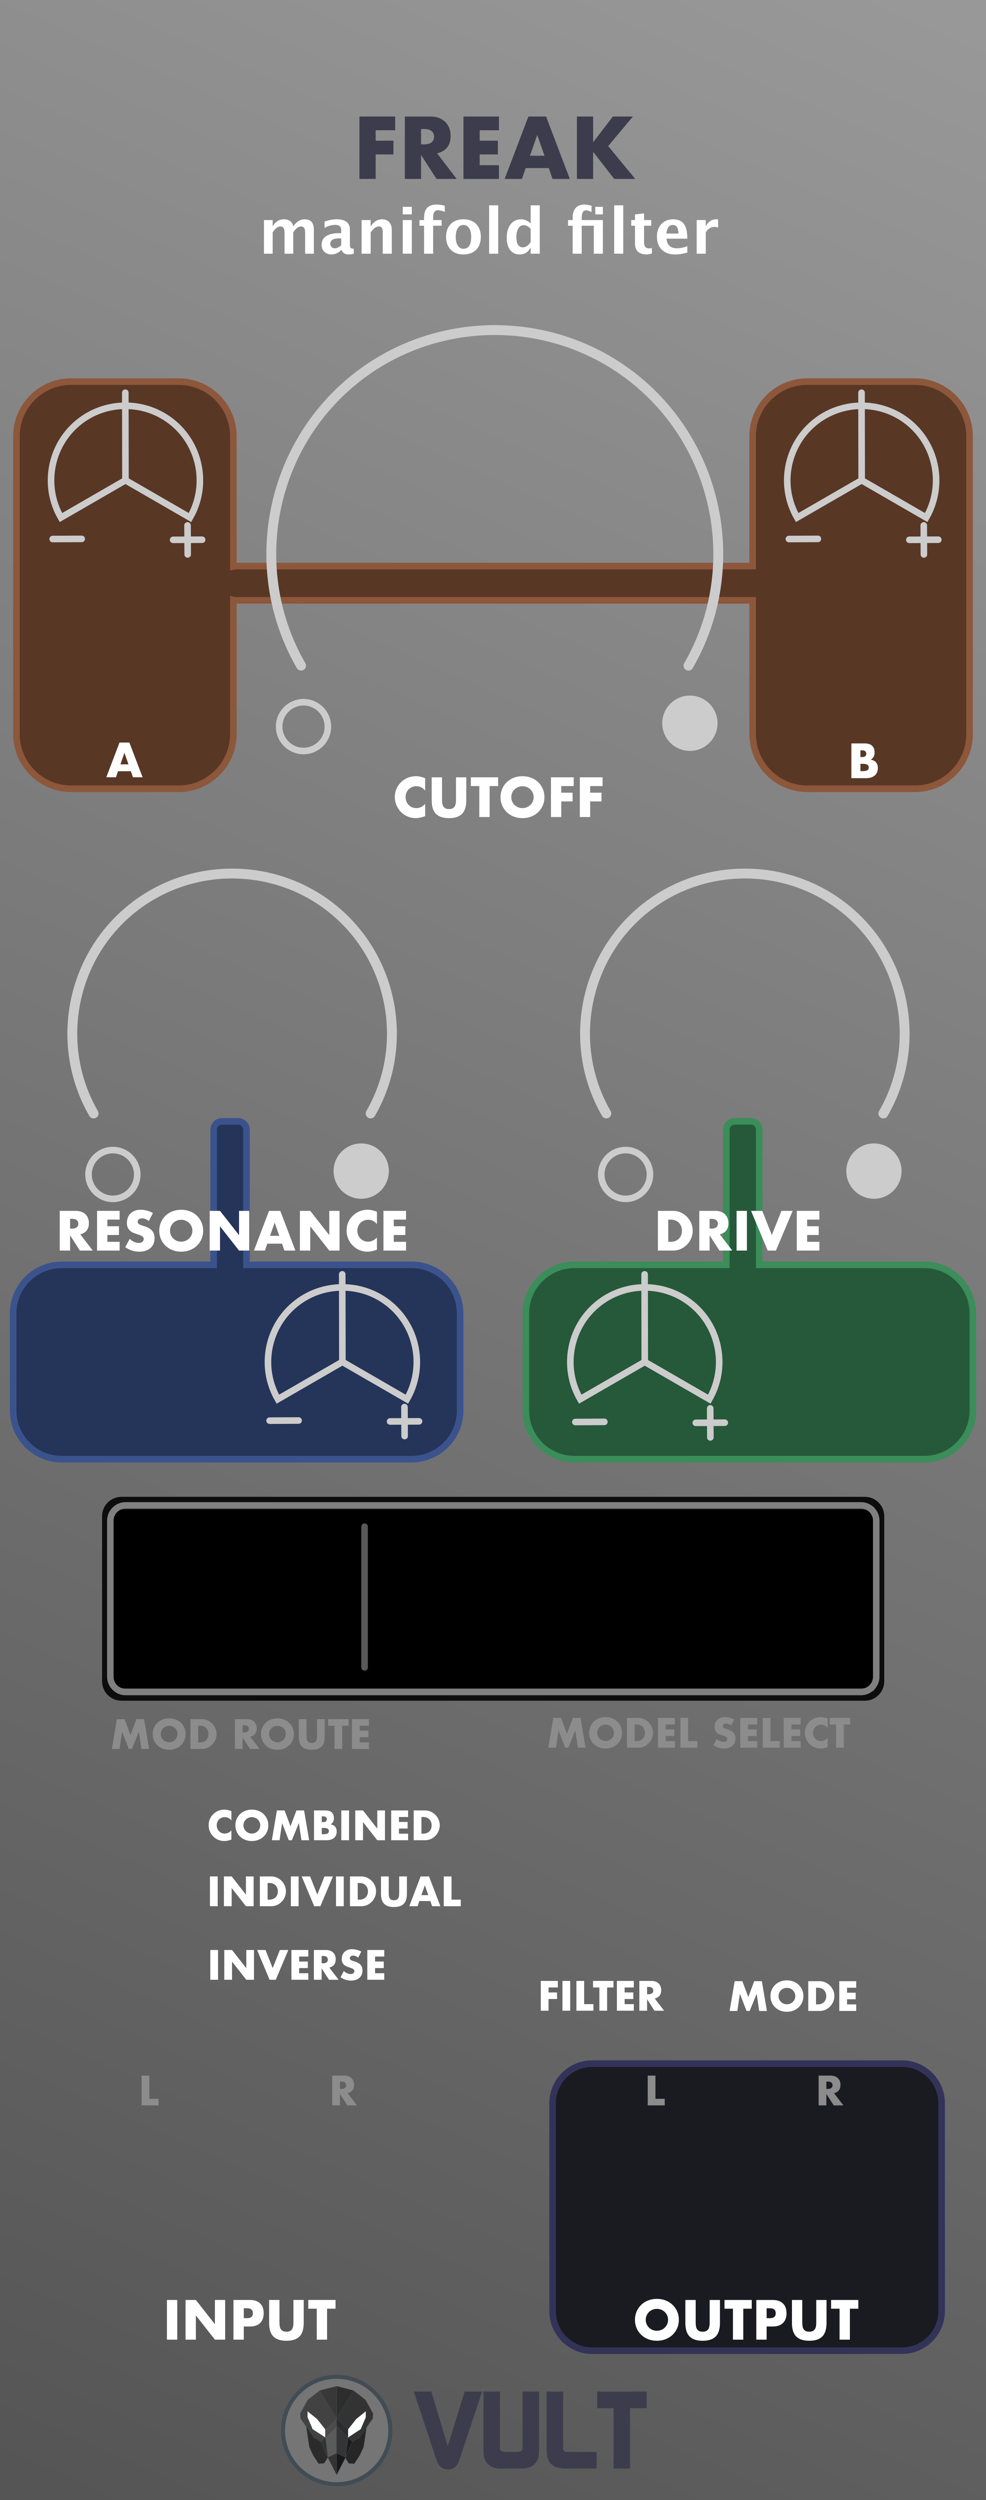 <?xml version="1.0" encoding="UTF-8" standalone="no"?>
<svg
   xmlns:dc="http://purl.org/dc/elements/1.1/"
   xmlns:cc="http://creativecommons.org/ns#"
   xmlns:rdf="http://www.w3.org/1999/02/22-rdf-syntax-ns#"
   xmlns:svg="http://www.w3.org/2000/svg"
   xmlns="http://www.w3.org/2000/svg"
   xmlns:sodipodi="http://sodipodi.sourceforge.net/DTD/sodipodi-0.dtd"
   xmlns:inkscape="http://www.inkscape.org/namespaces/inkscape"
   width="150px"
   height="380px"
   version="1.1"
   xml:space="preserve"
   style="fill-rule:evenodd;clip-rule:evenodd;"
   id="svg34659"
   sodipodi:docname="Freak.svg"
   inkscape:version="0.92.3 (2405546, 2018-03-11)"><sodipodi:namedview
   pagecolor="#ffffff"
   bordercolor="#666666"
   borderopacity="1"
   objecttolerance="10"
   gridtolerance="10"
   guidetolerance="10"
   inkscape:pageopacity="0"
   inkscape:pageshadow="2"
   inkscape:window-width="1920"
   inkscape:window-height="1017"
   id="namedview34661"
   showgrid="false"
   inkscape:zoom="2.2105263"
   inkscape:cx="75"
   inkscape:cy="171.90476"
   inkscape:window-x="1912"
   inkscape:window-y="-8"
   inkscape:window-maximized="1"
   inkscape:current-layer="svg34659" />
  <defs
   id="defs34473">
    <linearGradient
   id="_Linear1"
   x1="0"
   y1="0"
   x2="1"
   y2="0"
   gradientUnits="userSpaceOnUse"
   gradientTransform="matrix(150,-379.998,379.998,150,3.28145e-4,379.998)">
      <stop
   offset="0"
   style="stop-color:#555555;stop-opacity:1"
   id="stop34468" />
      <stop
   offset="1"
   style="stop-color:#989898;stop-opacity:1"
   id="stop34470" />
    </linearGradient>
  
    
    
    
    
    
    
    
    
    
    
    
    
    
    
    
    
    
    
    
    
    
    
    
    
    
    
    
    
    
    
    
    
    
    
    
    
    
    
    
    
    
    
    
    
    
    
    
    
    
    
    
    
    
    
    
    
    
    
    
    
    
    
    
    
    
    
    
    
    
    
    
    
    
    
    
    
    
    
    
    
    
    
    
    
    
    
    
    
    
    
    
    
    
    
    
    
    
    
    
    
    
    
    
    
    
    
    
    
    
    
    
    
    
    
    
    
    
    
    
    
    
    
    
    
    
    
    
    
    
    
    
    
    
    
    
    
    
    
    
    
    
    
    
  </defs>
  <rect
   style="fill:#1a1a1a"
   height="380"
   width="150"
   y="0"
   x="0"
   id="rect9931" /><rect
   style="fill:url(#_Linear1)"
   height="379.998"
   width="150"
   y="0"
   x="0"
   id="rect7406" /><path
   inkscape:connector-curvature="0"
   style="fill:#593725;stroke:#8d573b;stroke-width:1px"
   d="M 10.814,58 C 6.225,58 2.5,61.725 2.5,66.314 v 45.254 c 0,4.59 3.725,8.317 8.314,8.317 h 16.372 c 4.589,0 8.314,-3.727 8.314,-8.317 V 91.207 c 0.1,0.025 0.205,0.041 0.313,0.041 H 114.5 v 20.32 c 0,4.59 3.725,8.317 8.314,8.317 h 16.372 c 4.589,0 8.314,-3.727 8.314,-8.317 V 66.314 C 147.5,61.725 143.775,58 139.186,58 h -16.372 c -4.589,0 -8.314,3.725 -8.314,8.314 V 86.041 H 35.813 c -0.108,0 -0.213,0.016 -0.313,0.041 V 66.314 C 35.5,61.725 31.775,58 27.186,58 Z"
   id="path7409" /><path
   inkscape:connector-curvature="0"
   style="fill:#253459;stroke:#3b538d;stroke-width:1px"
   d="m 33.76,170.439 c -0.696,0 -1.26,0.565 -1.26,1.26 v 20.545 H 9.385 c -4.076,0 -7.385,3.31 -7.385,7.385 v 14.767 c 0,4.076 3.309,7.385 7.385,7.385 h 53.23 c 4.076,0 7.385,-3.309 7.385,-7.385 v -14.767 c 0,-4.075 -3.309,-7.385 -7.385,-7.385 H 37.5 v -20.545 c 0,-0.695 -0.564,-1.26 -1.26,-1.26 z"
   id="path7423" /><path
   inkscape:connector-curvature="0"
   style="fill:#255939;stroke:#3b8d5a;stroke-width:1px"
   d="m 111.76,170.439 c -0.696,0 -1.26,0.565 -1.26,1.26 v 20.545 H 87.385 c -4.076,0 -7.385,3.31 -7.385,7.385 v 14.767 c 0,4.076 3.309,7.385 7.385,7.385 h 53.23 c 4.076,0 7.385,-3.309 7.385,-7.385 v -14.767 c 0,-4.075 -3.309,-7.385 -7.385,-7.385 H 115.5 v -20.545 c 0,-0.695 -0.564,-1.26 -1.26,-1.26 z"
   id="path7433" /><path
   inkscape:connector-curvature="0"
   style="fill:#ffffff;fill-rule:nonzero"
   d="m 64.683,120.163 c -0.364,-0.444 -0.812,-0.664 -1.345,-0.664 -0.236,0 -0.452,0.044 -0.652,0.128 -0.2,0.084 -0.372,0.2 -0.516,0.348 -0.144,0.148 -0.256,0.32 -0.34,0.524 -0.084,0.204 -0.124,0.42 -0.124,0.657 0,0.24 0.04,0.46 0.124,0.664 0.084,0.204 0.196,0.38 0.344,0.528 0.148,0.148 0.32,0.268 0.516,0.352 0.196,0.084 0.412,0.128 0.64,0.128 0.501,0 0.953,-0.212 1.353,-0.64 v 1.857 l -0.16,0.056 c -0.24,0.084 -0.464,0.148 -0.672,0.188 -0.209,0.04 -0.413,0.06 -0.617,0.06 -0.416,0 -0.816,-0.08 -1.196,-0.236 -0.38,-0.156 -0.717,-0.38 -1.009,-0.665 -0.292,-0.284 -0.524,-0.624 -0.7,-1.016 -0.176,-0.392 -0.264,-0.82 -0.264,-1.284 0,-0.465 0.088,-0.889 0.26,-1.277 0.172,-0.388 0.404,-0.72 0.696,-1 0.292,-0.281 0.629,-0.501 1.013,-0.657 0.384,-0.156 0.788,-0.236 1.208,-0.236 0.24,0 0.476,0.024 0.709,0.076 0.232,0.052 0.476,0.128 0.732,0.236 z"
   id="path7443" /><path
   inkscape:connector-curvature="0"
   style="fill:#ffffff;fill-rule:nonzero"
   d="m 67.244,118.146 v 3.282 c 0,0.176 0.008,0.356 0.02,0.54 0.012,0.184 0.052,0.352 0.12,0.5 0.068,0.148 0.172,0.272 0.316,0.364 0.144,0.092 0.348,0.14 0.608,0.14 0.26,0 0.465,-0.048 0.605,-0.14 0.14,-0.092 0.248,-0.216 0.316,-0.364 0.068,-0.148 0.112,-0.316 0.124,-0.5 0.012,-0.184 0.02,-0.364 0.02,-0.54 v -3.282 h 1.56 v 3.498 c 0,0.94 -0.216,1.624 -0.644,2.057 -0.428,0.432 -1.088,0.648 -1.981,0.648 -0.892,0 -1.552,-0.216 -1.984,-0.648 -0.433,-0.433 -0.649,-1.117 -0.649,-2.057 v -3.498 z"
   id="path7445" /><path
   inkscape:connector-curvature="0"
   style="fill:#ffffff;fill-rule:nonzero"
   d="m 74.487,119.475 v 4.706 h -1.569 v -4.706 H 71.63 v -1.329 h 4.145 v 1.329 z"
   id="path7447" /><path
   inkscape:connector-curvature="0"
   style="fill:#ffffff;fill-rule:nonzero"
   d="m 77.784,121.164 c 0,0.24 0.044,0.46 0.136,0.664 0.092,0.204 0.212,0.38 0.369,0.528 0.156,0.148 0.336,0.264 0.54,0.348 0.204,0.084 0.424,0.124 0.652,0.124 0.228,0 0.448,-0.04 0.652,-0.124 0.204,-0.084 0.388,-0.2 0.545,-0.348 0.156,-0.148 0.28,-0.324 0.372,-0.528 0.092,-0.204 0.136,-0.424 0.136,-0.664 0,-0.241 -0.044,-0.461 -0.136,-0.665 -0.092,-0.204 -0.216,-0.38 -0.372,-0.528 -0.157,-0.148 -0.341,-0.264 -0.545,-0.348 -0.204,-0.084 -0.424,-0.124 -0.652,-0.124 -0.228,0 -0.448,0.04 -0.652,0.124 -0.204,0.084 -0.384,0.2 -0.54,0.348 -0.157,0.148 -0.277,0.324 -0.369,0.528 -0.092,0.204 -0.136,0.424 -0.136,0.665 z m -1.64,0 c 0,-0.449 0.084,-0.865 0.248,-1.253 0.164,-0.388 0.396,-0.724 0.688,-1.012 0.292,-0.289 0.644,-0.513 1.052,-0.677 0.409,-0.164 0.857,-0.244 1.349,-0.244 0.484,0 0.932,0.08 1.345,0.244 0.412,0.164 0.764,0.388 1.06,0.677 0.296,0.288 0.528,0.624 0.692,1.012 0.164,0.388 0.248,0.804 0.248,1.253 0,0.448 -0.084,0.864 -0.248,1.252 -0.164,0.388 -0.396,0.724 -0.692,1.012 -0.296,0.289 -0.648,0.513 -1.06,0.677 -0.413,0.164 -0.861,0.244 -1.345,0.244 -0.492,0 -0.94,-0.08 -1.349,-0.244 -0.408,-0.164 -0.76,-0.388 -1.052,-0.677 -0.292,-0.288 -0.524,-0.624 -0.688,-1.012 -0.164,-0.388 -0.248,-0.804 -0.248,-1.252 z"
   id="path7449" /><path
   inkscape:connector-curvature="0"
   style="fill:#ffffff;fill-rule:nonzero"
   d="m 87.276,119.475 h -1.889 v 1.008 h 1.721 v 1.329 h -1.721 v 2.369 h -1.568 v -6.035 h 3.457 z"
   id="path7451" /><path
   inkscape:connector-curvature="0"
   style="fill:#ffffff;fill-rule:nonzero"
   d="m 91.67,119.475 h -1.889 v 1.008 h 1.721 v 1.329 h -1.721 v 2.369 h -1.568 v -6.035 h 3.457 z"
   id="path7453" /><path
   inkscape:connector-curvature="0"
   style="fill:none;stroke:#cccccc;stroke-width:1.5px;stroke-linecap:round"
   d="M 104.739,101.173 C 112.96,86.93 109.742,68.664 97.144,58.092 84.547,47.526 65.995,47.526 53.397,58.092 40.8,68.664 37.582,86.93 45.803,101.173"
   id="path7458" /><circle
   style="fill:none;stroke:#cccccc;stroke-width:1px"
   r="3.706"
   cy="110.44"
   cx="46.173"
   id="circle7461" /><circle
   style="fill:#cccccc;stroke:#cccccc;stroke-width:1px"
   r="3.706"
   cy="109.928"
   cx="104.952"
   id="circle7464" /><path
   inkscape:connector-curvature="0"
   style="fill:#ffffff;fill-rule:nonzero"
   d="m 10.66,186.739 h 0.296 c 0.308,0 0.548,-0.064 0.712,-0.192 0.164,-0.128 0.248,-0.312 0.248,-0.552 0,-0.24 -0.084,-0.424 -0.248,-0.552 -0.164,-0.128 -0.404,-0.192 -0.712,-0.192 H 10.66 Z m 3.449,3.338 h -1.953 l -1.496,-2.321 v 2.321 H 9.091 v -6.035 h 2.441 c 0.336,0 0.628,0.048 0.881,0.148 0.252,0.1 0.456,0.232 0.62,0.405 0.164,0.172 0.284,0.368 0.368,0.592 0.084,0.224 0.124,0.464 0.124,0.72 0,0.46 -0.112,0.832 -0.332,1.117 -0.22,0.284 -0.548,0.48 -0.981,0.58 z"
   id="path7467" /><path
   inkscape:connector-curvature="0"
   style="fill:#ffffff;fill-rule:nonzero"
   d="m 18.199,185.371 h -1.865 v 1.008 h 1.761 v 1.329 h -1.761 v 1.04 h 1.865 v 1.329 h -3.433 v -6.035 h 3.433 z"
   id="path7469" /><path
   inkscape:connector-curvature="0"
   style="fill:#ffffff;fill-rule:nonzero"
   d="m 22.641,185.587 c -0.172,-0.14 -0.34,-0.24 -0.512,-0.308 -0.173,-0.068 -0.337,-0.1 -0.497,-0.1 -0.204,0 -0.368,0.048 -0.496,0.144 -0.128,0.096 -0.192,0.22 -0.192,0.376 0,0.108 0.032,0.196 0.096,0.264 0.064,0.068 0.148,0.128 0.252,0.18 0.104,0.052 0.22,0.096 0.352,0.132 0.132,0.036 0.26,0.076 0.389,0.12 0.512,0.172 0.888,0.4 1.124,0.685 0.236,0.284 0.356,0.656 0.356,1.116 0,0.308 -0.052,0.588 -0.156,0.84 -0.104,0.252 -0.256,0.465 -0.456,0.645 -0.2,0.18 -0.444,0.316 -0.736,0.416 -0.293,0.1 -0.621,0.148 -0.989,0.148 -0.764,0 -1.468,-0.228 -2.121,-0.68 l 0.673,-1.265 c 0.236,0.208 0.468,0.364 0.696,0.464 0.228,0.1 0.456,0.152 0.68,0.152 0.256,0 0.448,-0.06 0.572,-0.176 0.124,-0.116 0.188,-0.252 0.188,-0.4 0,-0.092 -0.016,-0.168 -0.048,-0.236 -0.032,-0.068 -0.084,-0.128 -0.16,-0.184 -0.076,-0.056 -0.172,-0.108 -0.292,-0.156 -0.12,-0.048 -0.264,-0.1 -0.436,-0.16 -0.204,-0.064 -0.4,-0.136 -0.596,-0.212 -0.196,-0.076 -0.368,-0.18 -0.52,-0.308 -0.152,-0.128 -0.277,-0.289 -0.369,-0.485 -0.092,-0.196 -0.14,-0.44 -0.14,-0.74 0,-0.3 0.048,-0.568 0.148,-0.812 0.101,-0.244 0.237,-0.452 0.417,-0.625 0.18,-0.172 0.396,-0.308 0.656,-0.404 0.26,-0.096 0.548,-0.144 0.868,-0.144 0.3,0 0.613,0.04 0.937,0.124 0.324,0.084 0.636,0.204 0.936,0.364 z"
   id="path7471" /><path
   inkscape:connector-curvature="0"
   style="fill:#ffffff;fill-rule:nonzero"
   d="m 25.866,187.06 c 0,0.24 0.044,0.46 0.136,0.664 0.092,0.204 0.212,0.38 0.368,0.528 0.156,0.148 0.336,0.264 0.541,0.348 0.204,0.084 0.424,0.124 0.652,0.124 0.228,0 0.448,-0.04 0.652,-0.124 0.204,-0.084 0.388,-0.2 0.544,-0.348 0.156,-0.148 0.28,-0.324 0.372,-0.528 0.093,-0.204 0.137,-0.424 0.137,-0.664 0,-0.241 -0.044,-0.461 -0.137,-0.665 -0.092,-0.204 -0.216,-0.38 -0.372,-0.528 -0.156,-0.148 -0.34,-0.264 -0.544,-0.348 -0.204,-0.084 -0.424,-0.124 -0.652,-0.124 -0.228,0 -0.448,0.04 -0.652,0.124 -0.205,0.084 -0.385,0.2 -0.541,0.348 -0.156,0.148 -0.276,0.324 -0.368,0.528 -0.092,0.204 -0.136,0.424 -0.136,0.665 z m -1.641,0 c 0,-0.449 0.084,-0.865 0.249,-1.253 0.164,-0.388 0.396,-0.724 0.688,-1.012 0.292,-0.289 0.644,-0.513 1.052,-0.677 0.408,-0.164 0.857,-0.244 1.349,-0.244 0.484,0 0.932,0.08 1.344,0.244 0.413,0.164 0.765,0.388 1.061,0.677 0.296,0.288 0.528,0.624 0.692,1.012 0.164,0.388 0.248,0.804 0.248,1.253 0,0.448 -0.084,0.864 -0.248,1.252 -0.164,0.388 -0.396,0.724 -0.692,1.012 -0.296,0.289 -0.648,0.513 -1.061,0.677 -0.412,0.164 -0.86,0.244 -1.344,0.244 -0.492,0 -0.941,-0.08 -1.349,-0.244 -0.408,-0.164 -0.76,-0.388 -1.052,-0.677 -0.292,-0.288 -0.524,-0.624 -0.688,-1.012 -0.165,-0.388 -0.249,-0.804 -0.249,-1.252 z"
   id="path7473" /><path
   inkscape:connector-curvature="0"
   style="fill:#ffffff;fill-rule:nonzero"
   d="m 31.901,190.077 v -6.035 h 1.568 l 2.897,3.69 v -3.69 h 1.561 v 6.035 h -1.561 l -2.897,-3.69 v 3.69 z"
   id="path7475" /><path
   inkscape:connector-curvature="0"
   style="fill:#ffffff;fill-rule:nonzero"
   d="m 42.489,187.836 -0.704,-2.009 -0.705,2.009 z m 0.416,1.192 h -2.241 l -0.36,1.049 h -1.673 l 2.297,-6.035 h 1.713 l 2.297,6.035 h -1.673 z"
   id="path7477" /><path
   inkscape:connector-curvature="0"
   style="fill:#ffffff;fill-rule:nonzero"
   d="m 45.626,190.077 v -6.035 h 1.569 l 2.897,3.69 v -3.69 h 1.561 v 6.035 h -1.561 l -2.897,-3.69 v 3.69 z"
   id="path7479" /><path
   inkscape:connector-curvature="0"
   style="fill:#ffffff;fill-rule:nonzero"
   d="m 57.343,186.059 c -0.364,-0.444 -0.812,-0.664 -1.344,-0.664 -0.236,0 -0.453,0.044 -0.653,0.128 -0.2,0.084 -0.372,0.2 -0.516,0.348 -0.144,0.148 -0.256,0.32 -0.34,0.524 -0.084,0.204 -0.124,0.42 -0.124,0.657 0,0.24 0.04,0.46 0.124,0.664 0.084,0.204 0.196,0.38 0.344,0.528 0.148,0.148 0.32,0.268 0.516,0.352 0.196,0.084 0.413,0.128 0.641,0.128 0.5,0 0.952,-0.212 1.352,-0.64 v 1.857 l -0.16,0.056 c -0.24,0.084 -0.464,0.148 -0.672,0.188 -0.208,0.04 -0.412,0.06 -0.616,0.06 -0.417,0 -0.817,-0.08 -1.197,-0.236 -0.38,-0.156 -0.716,-0.38 -1.008,-0.665 -0.292,-0.284 -0.525,-0.624 -0.701,-1.016 -0.176,-0.392 -0.264,-0.82 -0.264,-1.284 0,-0.465 0.088,-0.889 0.26,-1.277 0.172,-0.388 0.405,-0.72 0.697,-1 0.292,-0.281 0.628,-0.501 1.012,-0.657 0.384,-0.156 0.788,-0.236 1.209,-0.236 0.24,0 0.476,0.024 0.708,0.076 0.232,0.052 0.476,0.128 0.732,0.236 z"
   id="path7481" /><path
   inkscape:connector-curvature="0"
   style="fill:#ffffff;fill-rule:nonzero"
   d="m 61.769,185.371 h -1.865 v 1.008 h 1.761 v 1.329 h -1.761 v 1.04 h 1.865 v 1.329 h -3.433 v -6.035 h 3.433 z"
   id="path7483" /><g
   id="g34501">
      <path
   inkscape:connector-curvature="0"
   style="fill:none;stroke:#cccccc;stroke-width:1.5px;stroke-linecap:round"
   d="m 56.383,169.241 c 5.878,-10.184 3.577,-23.245 -5.431,-30.804 -9.007,-7.556 -22.273,-7.556 -31.281,0 -9.007,7.559 -11.308,20.62 -5.43,30.804"
   id="path7488" />
      <circle
   style="fill:none;stroke:#cccccc;stroke-width:1px"
   r="3.706"
   cy="178.509"
   cx="17.173"
   id="circle7491" />
      <circle
   style="fill:#cccccc;stroke:#cccccc;stroke-width:1px"
   r="3.706"
   cy="177.997"
   cx="54.952"
   id="circle7494" />
    </g><g
   id="g34506">
      <path
   inkscape:connector-curvature="0"
   style="fill:none;stroke:#cccccc;stroke-width:1.5px;stroke-linecap:round"
   d="m 134.383,169.241 c 5.878,-10.184 3.577,-23.245 -5.431,-30.804 -9.007,-7.556 -22.273,-7.556 -31.281,0 -9.007,7.559 -11.308,20.62 -5.43,30.804"
   id="path7499" />
      <circle
   style="fill:none;stroke:#cccccc;stroke-width:1px"
   r="3.706"
   cy="178.509"
   cx="95.173"
   id="circle7502" />
      <circle
   style="fill:#cccccc;stroke:#cccccc;stroke-width:1px"
   r="3.706"
   cy="177.997"
   cx="132.952"
   id="circle7505" />
    </g><path
   inkscape:connector-curvature="0"
   style="fill:#ffffff;fill-rule:nonzero"
   d="m 40.158,38.559 v -5.112 h 1.322 v 0.964 c 0.404,-0.72 0.978,-1.08 1.723,-1.08 0.385,0 0.702,0.094 0.95,0.284 0.248,0.189 0.4,0.455 0.456,0.796 0.477,-0.72 1.055,-1.08 1.732,-1.08 0.934,0 1.401,0.516 1.401,1.546 v 3.682 H 46.42 v -3.231 c 0,-0.605 -0.202,-0.908 -0.605,-0.908 -0.413,0 -0.815,0.298 -1.206,0.894 v 3.245 h -1.323 v -3.231 c 0,-0.608 -0.203,-0.912 -0.609,-0.912 -0.407,0 -0.805,0.299 -1.197,0.898 v 3.245 z"
   id="path7510" /><path
   inkscape:connector-curvature="0"
   style="fill:#ffffff;fill-rule:nonzero"
   d="m 51.909,38.01 c -0.459,0.443 -0.952,0.666 -1.476,0.666 -0.447,0 -0.81,-0.137 -1.089,-0.41 -0.28,-0.273 -0.42,-0.627 -0.42,-1.062 0,-0.564 0.226,-1 0.678,-1.306 0.451,-0.306 1.098,-0.458 1.939,-0.458 h 0.368 v -0.466 c 0,-0.53 -0.303,-0.796 -0.908,-0.796 -0.537,0 -1.08,0.152 -1.63,0.456 v -0.949 c 0.624,-0.237 1.242,-0.354 1.853,-0.354 1.338,0 2.006,0.532 2.006,1.597 v 2.262 c 0,0.4 0.13,0.6 0.387,0.6 0.046,0 0.108,-0.005 0.182,-0.018 l 0.033,0.773 c -0.292,0.087 -0.55,0.131 -0.773,0.131 -0.565,0 -0.929,-0.223 -1.09,-0.666 z m 0,-0.74 v -1.039 h -0.326 c -0.89,0 -1.336,0.279 -1.336,0.838 0,0.19 0.064,0.349 0.192,0.478 0.13,0.128 0.288,0.193 0.478,0.193 0.323,0 0.653,-0.157 0.992,-0.47 z"
   id="path7512" /><path
   inkscape:connector-curvature="0"
   style="fill:#ffffff;fill-rule:nonzero"
   d="m 55.009,38.559 v -5.112 h 1.379 v 0.964 c 0.45,-0.72 1.03,-1.08 1.74,-1.08 0.457,0 0.817,0.144 1.08,0.433 0.264,0.289 0.396,0.683 0.396,1.183 v 3.612 h -1.377 v -3.273 c 0,-0.58 -0.193,-0.87 -0.578,-0.87 -0.438,0 -0.858,0.308 -1.261,0.927 v 3.216 z"
   id="path7514" /><path
   inkscape:connector-curvature="0"
   style="fill:#ffffff;fill-rule:nonzero"
   d="m 61.271,38.559 v -5.112 h 1.378 v 5.112 z m 0,-5.972 v -1.151 h 1.378 v 1.151 z"
   id="path7516" /><path
   inkscape:connector-curvature="0"
   style="fill:#ffffff;fill-rule:nonzero"
   d="m 64.516,38.559 v -4.251 h -0.703 v -0.861 h 0.703 V 33.08 c 0,-1.326 0.629,-1.988 1.886,-1.988 0.406,0 0.825,0.059 1.256,0.176 V 32.2 c -0.39,-0.165 -0.742,-0.247 -1.052,-0.247 -0.474,0 -0.713,0.358 -0.713,1.075 v 0.419 h 1.295 v 0.861 h -1.295 v 4.251 z"
   id="path7518" /><path
   inkscape:connector-curvature="0"
   style="fill:#ffffff;fill-rule:nonzero"
   d="m 70.47,38.676 c -0.798,0 -1.431,-0.242 -1.901,-0.725 -0.47,-0.482 -0.706,-1.131 -0.706,-1.948 0,-0.826 0.237,-1.477 0.71,-1.955 0.473,-0.478 1.117,-0.717 1.93,-0.717 0.816,0 1.461,0.239 1.935,0.717 0.473,0.478 0.709,1.126 0.709,1.946 0,0.838 -0.237,1.495 -0.713,1.969 -0.474,0.475 -1.129,0.713 -1.964,0.713 z m 0.024,-0.862 c 0.791,0 1.187,-0.607 1.187,-1.82 0,-0.556 -0.105,-0.994 -0.315,-1.317 -0.21,-0.323 -0.496,-0.484 -0.863,-0.484 -0.363,0 -0.65,0.161 -0.86,0.484 -0.209,0.323 -0.313,0.764 -0.313,1.326 0,0.556 0.104,0.997 0.311,1.323 0.209,0.326 0.493,0.488 0.853,0.488 z"
   id="path7520" /><rect
   style="fill:#ffffff"
   height="7.351"
   width="1.379"
   y="31.208"
   x="74.413"
   id="rect7522" /><path
   inkscape:connector-curvature="0"
   style="fill:#ffffff;fill-rule:nonzero"
   d="m 80.731,38.559 v -0.963 c -0.354,0.72 -0.911,1.08 -1.672,1.08 -0.614,0 -1.097,-0.226 -1.447,-0.676 -0.351,-0.45 -0.526,-1.069 -0.526,-1.857 0,-0.857 0.198,-1.539 0.594,-2.049 0.394,-0.509 0.926,-0.763 1.594,-0.763 0.534,0 1.02,0.211 1.457,0.633 v -2.756 h 1.383 v 7.351 z m 0,-3.775 c -0.333,-0.373 -0.687,-0.56 -1.066,-0.56 -0.338,0 -0.609,0.164 -0.81,0.49 -0.202,0.326 -0.303,0.763 -0.303,1.313 0,1.046 0.336,1.569 1.006,1.569 0.41,0 0.8,-0.263 1.173,-0.787 z"
   id="path7524" /><path
   inkscape:connector-curvature="0"
   style="fill:#ffffff;fill-rule:nonzero"
   d="m 87.118,38.559 v -4.251 h -0.703 v -0.861 h 0.703 v -0.353 c 0,-0.643 0.153,-1.137 0.459,-1.484 0.306,-0.345 0.741,-0.518 1.305,-0.518 0.349,0 0.717,0.063 1.109,0.19 v 0.941 c -0.385,-0.171 -0.67,-0.256 -0.857,-0.256 -0.425,0 -0.638,0.388 -0.638,1.164 v 0.316 h 3.218 v 5.112 h -1.379 v -4.251 h -1.839 v 4.251 z m 3.446,-5.972 v -1.151 h 1.15 v 1.151 z"
   id="path7526" /><rect
   style="fill:#ffffff"
   height="7.351"
   width="1.379"
   y="31.208"
   x="93.436"
   id="rect7528" /><path
   inkscape:connector-curvature="0"
   style="fill:#ffffff;fill-rule:nonzero"
   d="m 99.172,38.532 c -0.33,0.095 -0.589,0.144 -0.779,0.144 -1.194,0 -1.791,-0.559 -1.791,-1.676 v -2.692 h -0.573 v -0.861 h 0.573 v -0.86 l 1.377,-0.159 v 1.019 h 1.094 v 0.861 h -1.094 v 2.509 c 0,0.628 0.257,0.942 0.769,0.942 0.118,0 0.258,-0.023 0.424,-0.066 z"
   id="path7530" /><path
   inkscape:connector-curvature="0"
   style="fill:#ffffff;fill-rule:nonzero"
   d="m 104.563,38.387 c -0.656,0.192 -1.276,0.289 -1.863,0.289 -0.853,0 -1.526,-0.243 -2.021,-0.727 -0.493,-0.484 -0.74,-1.145 -0.74,-1.983 0,-0.792 0.227,-1.428 0.678,-1.911 0.452,-0.483 1.048,-0.724 1.79,-0.724 0.748,0 1.294,0.236 1.639,0.707 0.344,0.472 0.517,1.219 0.517,2.239 h -3.171 c 0.093,0.976 0.629,1.463 1.606,1.463 0.463,0 0.983,-0.107 1.565,-0.321 z M 101.374,35.5 h 1.834 c 0,-0.872 -0.281,-1.307 -0.843,-1.307 -0.571,0 -0.901,0.435 -0.991,1.307 z"
   id="path7532" /><path
   inkscape:connector-curvature="0"
   style="fill:#ffffff;fill-rule:nonzero"
   d="m 105.987,38.559 v -5.112 h 1.378 v 0.964 c 0.357,-0.72 0.9,-1.08 1.63,-1.08 0.087,0 0.171,0.009 0.255,0.027 v 1.23 c -0.195,-0.071 -0.377,-0.107 -0.544,-0.107 -0.55,0 -0.997,0.278 -1.341,0.833 v 3.245 z"
   id="path7534" /><path
   inkscape:connector-curvature="0"
   style="fill:#3c3c4c;fill-rule:nonzero"
   d="m 60.116,19.797 h -2.968 v 1.585 h 2.705 v 2.089 h -2.705 v 3.724 H 54.682 V 17.71 h 5.434 z"
   id="path7539" /><path
   inkscape:connector-curvature="0"
   style="fill:#3c3c4c;fill-rule:nonzero"
   d="m 64.055,21.948 h 0.465 c 0.486,0 0.859,-0.099 1.12,-0.301 0.26,-0.201 0.389,-0.491 0.389,-0.868 0,-0.377 -0.129,-0.666 -0.389,-0.868 C 65.379,19.71 65.006,19.61 64.52,19.61 h -0.465 z m 5.421,5.247 h -3.069 l -2.352,-3.648 v 3.648 H 61.588 V 17.71 h 3.838 c 0.528,0 0.989,0.078 1.383,0.232 0.395,0.156 0.72,0.368 0.975,0.635 0.256,0.269 0.449,0.58 0.578,0.931 0.131,0.353 0.196,0.73 0.196,1.133 0,0.721 -0.174,1.306 -0.522,1.755 -0.348,0.449 -0.862,0.753 -1.541,0.912 z"
   id="path7541" /><path
   inkscape:connector-curvature="0"
   style="fill:#3c3c4c;fill-rule:nonzero"
   d="m 75.905,19.797 h -2.931 l -0.001,1.585 h 2.768 v 2.089 h -2.767 l -0.001,1.635 h 2.932 v 2.089 H 70.508 V 17.71 h 5.397 z"
   id="path7543" /><path
   inkscape:connector-curvature="0"
   style="fill:#3c3c4c;fill-rule:nonzero"
   d="m 82.836,23.672 -1.106,-3.157 -1.107,3.157 z m 0.654,1.875 h -3.523 l -0.566,1.648 h -2.629 l 3.611,-9.485 h 2.692 l 3.611,9.485 h -2.63 z"
   id="path7545" /><path
   inkscape:connector-curvature="0"
   style="fill:#3c3c4c;fill-rule:nonzero"
   d="M 90.233,21.622 93.24,17.71 h 3.043 l -3.761,4.49 4.114,4.995 h -3.195 l -3.208,-4.113 v 4.113 H 87.767 V 17.71 h 2.466 z"
   id="path7547" /><path
   inkscape:connector-curvature="0"
   style="fill:#3c3c4c;fill-rule:nonzero"
   d="m 62.952,363.5 h 2.673 l 2.49,8.317 2.574,-8.317 h 2.66 l -3.46,10.397 c -0.323,0.959 -0.903,1.438 -1.738,1.438 -0.847,0 -1.433,-0.484 -1.755,-1.453 z"
   id="path42" /><path
   inkscape:connector-curvature="0"
   style="fill:#3c3c4c;fill-rule:nonzero"
   d="M 73.55,372.292 V 363.5 h 2.507 v 8.709 c 0.044,0.312 0.334,0.468 0.869,0.468 h 1.705 c 0.513,0 0.797,-0.145 0.853,-0.435 l 0.017,-0.083 V 363.5 h 2.507 v 8.776 c 0,0.769 -0.083,1.315 -0.251,1.638 -0.445,0.858 -1.231,1.287 -2.357,1.287 h -3.243 c -1.159,0 -1.95,-0.44 -2.373,-1.321 -0.156,-0.323 -0.234,-0.852 -0.234,-1.588 z"
   id="path44" /><path
   inkscape:connector-curvature="0"
   style="fill:#3c3c4c;fill-rule:nonzero"
   d="M 83.161,372.343 V 363.5 h 2.508 v 8.642 c 0,0.357 0.211,0.535 0.635,0.535 h 4.463 l -0.016,2.524 h -4.664 c -0.167,0 -0.312,-0.005 -0.435,-0.017 -0.903,-0.077 -1.544,-0.342 -1.922,-0.794 -0.379,-0.451 -0.569,-1.134 -0.569,-2.047 z"
   id="path46" /><path
   inkscape:connector-curvature="0"
   style="fill:#3c3c4c;fill-rule:nonzero"
   d="M 90.851,366.024 V 363.5 h 7.522 v 2.524 h -2.524 v 9.177 h -2.508 v -9.177 z"
   id="path48" /><path
   inkscape:connector-curvature="0"
   style="fill:#757575;fill-rule:nonzero;stroke:#414c55;stroke-width:0.61px;stroke-miterlimit:10"
   d="m 59.383,369.417 c 0,-4.509 -3.655,-8.164 -8.164,-8.164 -4.509,0 -8.165,3.655 -8.165,8.164 0,4.509 3.656,8.165 8.165,8.165 4.509,0 8.164,-3.656 8.164,-8.165 z"
   id="path4" /><g
   id="g40">
      <path
   inkscape:connector-curvature="0"
   style="fill:#2b2b2b;fill-rule:nonzero;stroke:#414c55;stroke-width:0.04px"
   d="m 49.321,374.394 0.553,-0.891 -1.064,-2.393 -2.216,-2.284 0.46,3.101 0.597,1.28 0.833,1.264 z"
   id="polygon6" />
      <path
   inkscape:connector-curvature="0"
   style="fill:#262626;fill-rule:nonzero;stroke:#414c55;stroke-width:0.04px"
   d="m 53.048,374.401 -0.553,-0.89 1.064,-2.393 2.216,-2.285 -0.46,3.101 -0.597,1.281 -0.833,1.263 z"
   id="polygon8" />
      <path
   inkscape:connector-curvature="0"
   style="fill:#424242;fill-rule:nonzero;stroke:#414c55;stroke-width:0.04px"
   d="m 48.636,363.359 2.584,-0.66 v 13.447 l -1.349,-2.651 -1.061,-2.385 -1.022,-0.581 -2.052,-2.92 -0.057,-0.776 1.148,-2.067 z"
   id="polygon12" />
      <path
   inkscape:connector-curvature="0"
   style="fill:#333333;fill-rule:nonzero;stroke:#414c55;stroke-width:0.04px"
   d="m 53.801,363.364 -2.584,-0.661 v 13.448 l 1.35,-2.651 1.06,-2.385 1.023,-0.581 2.051,-2.921 0.058,-0.775 -1.149,-2.067 z"
   id="polygon14" />
      <path
   inkscape:connector-curvature="0"
   style="fill:#4c4c4c;fill-rule:nonzero;stroke:#414c55;stroke-width:0.04px"
   d="m 49.496,369.237 1.723,-1.684 v 1.229 l -1.723,1.718 v -1.263"
   id="polyline16" />
      <path
   inkscape:connector-curvature="0"
   style="fill:#5b5b5b;fill-rule:nonzero;stroke:#414c55;stroke-width:0.04px"
   d="m 51.22,368.781 -1.723,1.718 0.377,3.004 1.346,2.643 z"
   id="polygon18" />
      <path
   inkscape:connector-curvature="0"
   style="fill:#333333;fill-rule:nonzero;stroke:#414c55;stroke-width:0.04px"
   d="m 51.22,376.146 -1.346,-2.643 1.346,-0.635 z"
   id="polygon20" />
      <path
   inkscape:connector-curvature="0"
   style="fill:#ffffff;fill-rule:nonzero;stroke:#414c55;stroke-width:0.04px"
   d="m 49.497,370.499 v -1.263 l -1.249,-1.58 -1.477,-1.19 -10e-4,0.932 0.775,1.823 z"
   id="polygon22" />
      <path
   inkscape:connector-curvature="0"
   style="fill:#2d2d2d;fill-rule:nonzero;stroke:#414c55;stroke-width:0.04px"
   d="m 52.942,369.238 -1.722,-1.685 v 1.23 l 1.722,1.718 v -1.263"
   id="polyline24" />
      <path
   inkscape:connector-curvature="0"
   style="fill:#353535;fill-rule:nonzero;stroke:#414c55;stroke-width:0.04px"
   d="m 51.218,368.781 1.722,1.718 -0.376,3.004 -1.347,2.643 z"
   id="polygon26" />
      <path
   inkscape:connector-curvature="0"
   style="fill:#191919;fill-rule:nonzero;stroke:#414c55;stroke-width:0.04px"
   d="m 51.217,376.146 1.347,-2.643 -1.346,-0.635 z"
   id="polygon28" />
      <path
   inkscape:connector-curvature="0"
   style="fill:#ffffff;fill-rule:nonzero;stroke:#414c55;stroke-width:0.04px"
   d="m 52.94,370.499 v -1.263 l 1.249,-1.58 1.478,-1.19 10e-4,0.932 -0.775,1.823 z"
   id="polygon30" />
      <path
   inkscape:connector-curvature="0"
   style="fill:#383838;fill-rule:nonzero;stroke:#414c55;stroke-width:0.04px"
   d="m 48.652,363.338 2.566,4.215 -0.005,-4.87"
   id="polyline32" />
      <path
   inkscape:connector-curvature="0"
   style="fill:#2d2d2d;fill-rule:nonzero;stroke:#414c55;stroke-width:0.04px"
   d="m 53.785,363.338 -2.566,4.215 0.006,-4.869"
   id="polyline34" />
      <path
   inkscape:connector-curvature="0"
   style="fill:#333333;fill-rule:nonzero;stroke:#414c55;stroke-width:0.04px"
   d="m 48.811,371.111 0.688,-0.611 0.375,3.006 z"
   id="polygon36" />
      <path
   inkscape:connector-curvature="0"
   style="fill:#1c1c1c;fill-rule:nonzero;stroke:#414c55;stroke-width:0.04px"
   d="m 53.631,371.125 -0.688,-0.61 -0.375,3.006 z"
   id="polygon38" />
    </g><path
   inkscape:connector-curvature="0"
   style="fill:#ffffff;fill-rule:nonzero"
   d="m 101.66,188.748 h 0.36 c 0.272,0 0.516,-0.044 0.728,-0.128 0.212,-0.084 0.392,-0.204 0.54,-0.352 0.149,-0.148 0.261,-0.328 0.337,-0.532 0.076,-0.204 0.116,-0.432 0.116,-0.676 0,-0.241 -0.04,-0.465 -0.12,-0.673 -0.08,-0.208 -0.192,-0.388 -0.341,-0.536 -0.148,-0.148 -0.328,-0.268 -0.54,-0.352 -0.212,-0.084 -0.452,-0.128 -0.72,-0.128 h -0.36 z m -1.569,-4.706 h 2.321 c 0.412,0 0.796,0.084 1.157,0.248 0.36,0.164 0.676,0.385 0.944,0.661 0.268,0.276 0.48,0.596 0.636,0.96 0.156,0.364 0.232,0.748 0.232,1.149 0,0.396 -0.076,0.776 -0.228,1.14 -0.152,0.364 -0.364,0.688 -0.632,0.964 -0.268,0.277 -0.584,0.501 -0.944,0.665 -0.361,0.164 -0.749,0.248 -1.165,0.248 h -2.321 z"
   id="path7576" /><path
   inkscape:connector-curvature="0"
   style="fill:#ffffff;fill-rule:nonzero"
   d="m 107.95,186.739 h 0.297 c 0.308,0 0.548,-0.064 0.712,-0.192 0.164,-0.128 0.248,-0.312 0.248,-0.552 0,-0.24 -0.084,-0.424 -0.248,-0.552 -0.164,-0.128 -0.404,-0.192 -0.712,-0.192 h -0.297 z m 3.45,3.338 h -1.953 l -1.497,-2.321 v 2.321 h -1.568 v -6.035 h 2.441 c 0.336,0 0.628,0.048 0.88,0.148 0.252,0.1 0.456,0.232 0.62,0.405 0.164,0.172 0.285,0.368 0.369,0.592 0.084,0.224 0.124,0.464 0.124,0.72 0,0.46 -0.112,0.832 -0.333,1.117 -0.22,0.284 -0.548,0.48 -0.98,0.58 z"
   id="path7578" /><rect
   style="fill:#ffffff"
   height="6.035"
   width="1.569"
   y="184.042"
   x="112.056"
   id="rect7580" /><path
   inkscape:connector-curvature="0"
   style="fill:#ffffff;fill-rule:nonzero"
   d="m 115.962,184.042 1.456,3.674 1.465,-3.674 h 1.705 l -2.545,6.035 h -1.249 l -2.537,-6.035 z"
   id="path7582" /><path
   inkscape:connector-curvature="0"
   style="fill:#ffffff;fill-rule:nonzero"
   d="m 124.653,185.371 h -1.864 v 1.008 h 1.76 v 1.329 h -1.76 v 1.04 h 1.864 v 1.329 h -3.433 v -6.035 h 3.433 z"
   id="path7584" /><path
   inkscape:connector-curvature="0"
   style="fill:#ffffff;fill-rule:nonzero"
   d="m 110.998,305.65 0.768,-4.526 h 1.165 l 0.908,2.413 0.901,-2.413 h 1.16 l 0.768,4.526 H 115.5 l -0.388,-2.605 -1.069,2.605 h -0.468 l -1.016,-2.605 -0.388,2.605 z"
   id="path7589" /><path
   inkscape:connector-curvature="0"
   style="fill:#ffffff;fill-rule:nonzero"
   d="m 118.441,303.389 c 0,0.18 0.032,0.344 0.1,0.496 0.068,0.152 0.16,0.284 0.276,0.396 0.116,0.112 0.252,0.2 0.405,0.26 0.156,0.064 0.32,0.096 0.492,0.096 0.172,0 0.332,-0.032 0.488,-0.096 0.152,-0.06 0.288,-0.148 0.408,-0.26 0.116,-0.112 0.208,-0.244 0.276,-0.396 0.068,-0.152 0.104,-0.316 0.104,-0.496 0,-0.18 -0.036,-0.348 -0.104,-0.5 -0.068,-0.152 -0.16,-0.284 -0.276,-0.397 -0.12,-0.112 -0.256,-0.196 -0.408,-0.26 -0.156,-0.06 -0.316,-0.092 -0.488,-0.092 -0.172,0 -0.336,0.032 -0.492,0.092 -0.153,0.064 -0.289,0.148 -0.405,0.26 -0.116,0.113 -0.208,0.245 -0.276,0.397 -0.068,0.152 -0.1,0.32 -0.1,0.5 z m -1.232,0 c 0,-0.336 0.064,-0.648 0.188,-0.941 0.124,-0.288 0.296,-0.544 0.516,-0.76 0.22,-0.216 0.48,-0.384 0.788,-0.504 0.304,-0.124 0.645,-0.184 1.013,-0.184 0.364,0 0.696,0.06 1.004,0.184 0.308,0.12 0.576,0.288 0.796,0.504 0.225,0.216 0.397,0.472 0.521,0.76 0.124,0.293 0.184,0.605 0.184,0.941 0,0.336 -0.06,0.648 -0.184,0.936 -0.124,0.292 -0.296,0.544 -0.521,0.761 -0.22,0.216 -0.488,0.384 -0.796,0.508 -0.308,0.12 -0.64,0.18 -1.004,0.18 -0.368,0 -0.709,-0.06 -1.013,-0.18 -0.308,-0.124 -0.568,-0.292 -0.788,-0.508 -0.22,-0.217 -0.392,-0.469 -0.516,-0.761 -0.124,-0.288 -0.188,-0.6 -0.188,-0.936 z"
   id="path7591" /><path
   inkscape:connector-curvature="0"
   style="fill:#ffffff;fill-rule:nonzero"
   d="m 124.14,304.653 h 0.272 c 0.204,0 0.384,-0.032 0.544,-0.096 0.16,-0.064 0.296,-0.152 0.404,-0.264 0.112,-0.112 0.196,-0.244 0.252,-0.4 0.06,-0.152 0.088,-0.32 0.088,-0.504 0,-0.18 -0.032,-0.348 -0.092,-0.504 -0.06,-0.156 -0.144,-0.292 -0.252,-0.405 -0.112,-0.112 -0.244,-0.2 -0.404,-0.264 -0.16,-0.064 -0.34,-0.096 -0.54,-0.096 h -0.272 z m -1.177,-3.529 h 1.741 c 0.308,0 0.596,0.064 0.868,0.188 0.268,0.124 0.504,0.288 0.708,0.496 0.201,0.204 0.361,0.444 0.477,0.721 0.116,0.272 0.172,0.56 0.172,0.86 0,0.296 -0.056,0.58 -0.168,0.852 -0.116,0.276 -0.272,0.516 -0.477,0.725 -0.2,0.208 -0.436,0.376 -0.708,0.5 -0.268,0.124 -0.56,0.184 -0.872,0.184 h -1.741 z"
   id="path7593" /><path
   inkscape:connector-curvature="0"
   style="fill:#ffffff;fill-rule:nonzero"
   d="m 130.254,302.12 h -1.396 v 0.757 h 1.316 v 0.996 h -1.316 v 0.78 h 1.396 v 0.997 h -2.573 v -4.526 h 2.573 z"
   id="path7595" /><path
   inkscape:connector-curvature="0"
   style="fill:#ffffff;fill-rule:nonzero"
   d="m 84.864,302.081 h -1.416 v 0.757 h 1.292 v 0.996 h -1.292 v 1.777 h -1.177 v -4.526 h 2.593 z"
   id="path7599" /><rect
   style="fill:#ffffff"
   height="4.526"
   width="1.176"
   y="301.085"
   x="85.568"
   id="rect7601" /><path
   inkscape:connector-curvature="0"
   style="fill:#ffffff;fill-rule:nonzero"
   d="m 88.866,301.085 v 3.529 h 1.412 v 0.997 h -2.589 v -4.526 z"
   id="path7603" /><path
   inkscape:connector-curvature="0"
   style="fill:#ffffff;fill-rule:nonzero"
   d="m 92.359,302.081 v 3.53 h -1.176 v -3.53 h -0.965 v -0.996 h 3.106 v 0.996 z"
   id="path7605" /><path
   inkscape:connector-curvature="0"
   style="fill:#ffffff;fill-rule:nonzero"
   d="m 96.421,302.081 h -1.397 v 0.757 h 1.317 v 0.996 h -1.317 v 0.78 h 1.397 v 0.997 h -2.573 v -4.526 h 2.573 z"
   id="path7607" /><path
   inkscape:connector-curvature="0"
   style="fill:#ffffff;fill-rule:nonzero"
   d="m 98.442,303.11 h 0.224 c 0.232,0 0.408,-0.048 0.532,-0.144 0.124,-0.096 0.188,-0.236 0.188,-0.416 0,-0.181 -0.064,-0.317 -0.188,-0.413 -0.124,-0.096 -0.3,-0.144 -0.532,-0.144 h -0.224 z m 2.589,2.501 h -1.465 l -1.124,-1.741 v 1.741 h -1.177 v -4.526 h 1.833 c 0.252,0 0.472,0.04 0.66,0.112 0.188,0.076 0.34,0.176 0.465,0.304 0.12,0.128 0.212,0.276 0.276,0.444 0.06,0.168 0.092,0.348 0.092,0.541 0,0.344 -0.084,0.624 -0.248,0.836 -0.168,0.212 -0.413,0.36 -0.737,0.436 z"
   id="path7609" /><path
   inkscape:connector-curvature="0"
   style="fill:#ffffff;fill-rule:nonzero"
   d="m 35.203,276.686 c -0.272,-0.333 -0.609,-0.497 -1.009,-0.497 -0.176,0 -0.34,0.032 -0.488,0.096 -0.152,0.064 -0.28,0.152 -0.388,0.26 -0.108,0.113 -0.192,0.241 -0.256,0.393 -0.06,0.152 -0.092,0.316 -0.092,0.492 0,0.18 0.032,0.348 0.092,0.5 0.064,0.152 0.148,0.284 0.26,0.396 0.108,0.112 0.236,0.2 0.384,0.264 0.148,0.064 0.308,0.096 0.48,0.096 0.376,0 0.717,-0.16 1.017,-0.48 v 1.393 l -0.12,0.04 c -0.18,0.064 -0.349,0.112 -0.505,0.14 -0.156,0.032 -0.312,0.044 -0.464,0.044 -0.312,0 -0.608,-0.056 -0.896,-0.176 -0.284,-0.116 -0.536,-0.284 -0.756,-0.496 -0.217,-0.217 -0.393,-0.469 -0.525,-0.765 -0.132,-0.292 -0.2,-0.612 -0.2,-0.96 0,-0.348 0.068,-0.668 0.196,-0.957 0.132,-0.292 0.304,-0.54 0.525,-0.752 0.216,-0.208 0.468,-0.372 0.756,-0.492 0.288,-0.116 0.592,-0.176 0.908,-0.176 0.18,0 0.356,0.02 0.528,0.056 0.176,0.04 0.361,0.096 0.553,0.176 z"
   id="path7613" /><path
   inkscape:connector-curvature="0"
   style="fill:#ffffff;fill-rule:nonzero"
   d="m 37.035,277.438 c 0,0.18 0.036,0.344 0.104,0.496 0.068,0.152 0.161,0.284 0.277,0.396 0.116,0.112 0.252,0.2 0.404,0.26 0.156,0.064 0.316,0.096 0.488,0.096 0.172,0 0.336,-0.032 0.488,-0.096 0.156,-0.06 0.292,-0.148 0.408,-0.26 0.12,-0.112 0.212,-0.244 0.28,-0.396 0.068,-0.152 0.104,-0.316 0.104,-0.496 0,-0.18 -0.036,-0.348 -0.104,-0.5 -0.068,-0.152 -0.16,-0.284 -0.28,-0.397 -0.116,-0.112 -0.252,-0.196 -0.408,-0.26 -0.152,-0.06 -0.316,-0.092 -0.488,-0.092 -0.172,0 -0.332,0.032 -0.488,0.092 -0.152,0.064 -0.288,0.148 -0.404,0.26 -0.116,0.113 -0.209,0.245 -0.277,0.397 -0.068,0.152 -0.104,0.32 -0.104,0.5 z m -1.228,0 c 0,-0.336 0.064,-0.648 0.188,-0.941 0.124,-0.288 0.292,-0.544 0.512,-0.76 0.22,-0.216 0.484,-0.384 0.793,-0.504 0.304,-0.124 0.64,-0.184 1.008,-0.184 0.364,0 0.7,0.06 1.008,0.184 0.308,0.12 0.573,0.288 0.797,0.504 0.22,0.216 0.396,0.472 0.52,0.76 0.124,0.293 0.184,0.605 0.184,0.941 0,0.336 -0.06,0.648 -0.184,0.936 -0.124,0.292 -0.3,0.544 -0.52,0.761 -0.224,0.216 -0.489,0.384 -0.797,0.508 -0.308,0.12 -0.644,0.18 -1.008,0.18 -0.368,0 -0.704,-0.06 -1.008,-0.18 -0.309,-0.124 -0.573,-0.292 -0.793,-0.508 -0.22,-0.217 -0.388,-0.469 -0.512,-0.761 -0.124,-0.288 -0.188,-0.6 -0.188,-0.936 z"
   id="path7615" /><path
   inkscape:connector-curvature="0"
   style="fill:#ffffff;fill-rule:nonzero"
   d="m 41.357,279.699 0.769,-4.526 h 1.164 l 0.904,2.413 0.901,-2.413 h 1.164 l 0.769,4.526 h -1.169 l -0.392,-2.605 -1.069,2.605 H 43.93 l -1.012,-2.605 -0.392,2.605 z"
   id="path7617" /><path
   inkscape:connector-curvature="0"
   style="fill:#ffffff;fill-rule:nonzero"
   d="m 48.948,278.786 h 0.256 c 0.297,0 0.509,-0.036 0.637,-0.112 0.128,-0.076 0.192,-0.2 0.192,-0.368 0,-0.168 -0.064,-0.288 -0.192,-0.364 -0.128,-0.076 -0.34,-0.116 -0.637,-0.116 h -0.256 z m 0,-1.836 h 0.216 c 0.369,0 0.553,-0.144 0.553,-0.437 0,-0.292 -0.184,-0.44 -0.553,-0.44 h -0.216 z m -1.176,-1.777 h 1.753 c 0.416,0 0.732,0.1 0.948,0.3 0.216,0.2 0.32,0.488 0.32,0.864 0,0.229 -0.04,0.421 -0.12,0.569 -0.084,0.152 -0.208,0.276 -0.376,0.38 0.168,0.032 0.312,0.08 0.428,0.148 0.12,0.064 0.216,0.148 0.288,0.244 0.076,0.096 0.128,0.204 0.16,0.324 0.032,0.12 0.048,0.248 0.048,0.384 0,0.212 -0.036,0.4 -0.112,0.564 -0.072,0.165 -0.176,0.301 -0.312,0.413 -0.132,0.112 -0.296,0.196 -0.488,0.252 -0.192,0.056 -0.408,0.084 -0.648,0.084 h -1.889 z"
   id="path7619" /><rect
   style="fill:#ffffff"
   height="4.526"
   width="1.176"
   y="275.173"
   x="51.922"
   id="rect7621" /><path
   inkscape:connector-curvature="0"
   style="fill:#ffffff;fill-rule:nonzero"
   d="m 54.046,279.699 v -4.526 h 1.177 l 2.173,2.769 v -2.769 h 1.168 v 4.526 h -1.168 l -2.173,-2.765 v 2.765 z"
   id="path7623" /><path
   inkscape:connector-curvature="0"
   style="fill:#ffffff;fill-rule:nonzero"
   d="m 62.086,276.169 h -1.397 v 0.757 h 1.321 v 0.996 h -1.321 v 0.78 h 1.397 v 0.997 h -2.573 v -4.526 h 2.573 z"
   id="path7625" /><path
   inkscape:connector-curvature="0"
   style="fill:#ffffff;fill-rule:nonzero"
   d="m 64.111,278.702 h 0.268 c 0.204,0 0.388,-0.032 0.548,-0.096 0.16,-0.064 0.292,-0.152 0.404,-0.264 0.108,-0.112 0.192,-0.244 0.252,-0.4 0.056,-0.152 0.084,-0.32 0.084,-0.504 0,-0.18 -0.028,-0.348 -0.088,-0.504 -0.06,-0.156 -0.144,-0.292 -0.256,-0.405 -0.108,-0.112 -0.244,-0.2 -0.404,-0.264 -0.16,-0.064 -0.34,-0.096 -0.54,-0.096 h -0.268 z m -1.177,-3.529 h 1.741 c 0.308,0 0.596,0.064 0.864,0.188 0.272,0.124 0.508,0.288 0.709,0.496 0.204,0.204 0.36,0.444 0.476,0.721 0.116,0.272 0.176,0.56 0.176,0.86 0,0.296 -0.056,0.58 -0.172,0.852 -0.112,0.276 -0.272,0.516 -0.472,0.725 -0.205,0.208 -0.441,0.376 -0.709,0.5 -0.272,0.124 -0.56,0.184 -0.872,0.184 h -1.741 z"
   id="path7627" /><path
   inkscape:connector-curvature="0"
   style="fill:#8c8c8c;fill-rule:nonzero"
   d="m 17.013,265.825 0.768,-4.526 h 1.165 l 0.908,2.413 0.901,-2.413 h 1.16 l 0.768,4.526 h -1.168 l -0.388,-2.605 -1.069,2.605 H 19.59 l -1.016,-2.605 -0.389,2.605 z"
   id="path7631" /><path
   inkscape:connector-curvature="0"
   style="fill:#8c8c8c;fill-rule:nonzero"
   d="m 24.456,263.564 c 0,0.18 0.032,0.344 0.1,0.496 0.068,0.152 0.16,0.284 0.276,0.396 0.116,0.112 0.252,0.2 0.404,0.26 0.156,0.064 0.321,0.096 0.493,0.096 0.172,0 0.332,-0.032 0.488,-0.096 0.152,-0.06 0.288,-0.148 0.408,-0.26 0.116,-0.112 0.208,-0.244 0.276,-0.396 0.068,-0.152 0.104,-0.316 0.104,-0.496 0,-0.18 -0.036,-0.348 -0.104,-0.5 -0.068,-0.152 -0.16,-0.284 -0.276,-0.397 -0.12,-0.112 -0.256,-0.196 -0.408,-0.26 -0.156,-0.06 -0.316,-0.092 -0.488,-0.092 -0.172,0 -0.337,0.032 -0.493,0.092 -0.152,0.064 -0.288,0.148 -0.404,0.26 -0.116,0.113 -0.208,0.245 -0.276,0.397 -0.068,0.152 -0.1,0.32 -0.1,0.5 z m -1.232,0 c 0,-0.336 0.064,-0.648 0.188,-0.941 0.124,-0.288 0.296,-0.544 0.516,-0.76 0.22,-0.216 0.48,-0.384 0.788,-0.504 0.304,-0.124 0.644,-0.184 1.013,-0.184 0.364,0 0.696,0.06 1.004,0.184 0.308,0.12 0.576,0.288 0.796,0.504 0.224,0.216 0.397,0.472 0.521,0.76 0.124,0.293 0.184,0.605 0.184,0.941 0,0.336 -0.06,0.648 -0.184,0.936 -0.124,0.292 -0.297,0.544 -0.521,0.761 -0.22,0.216 -0.488,0.384 -0.796,0.508 -0.308,0.12 -0.64,0.18 -1.004,0.18 -0.369,0 -0.709,-0.06 -1.013,-0.18 -0.308,-0.124 -0.568,-0.292 -0.788,-0.508 -0.22,-0.217 -0.392,-0.469 -0.516,-0.761 -0.124,-0.288 -0.188,-0.6 -0.188,-0.936 z"
   id="path7633" /><path
   inkscape:connector-curvature="0"
   style="fill:#8c8c8c;fill-rule:nonzero"
   d="m 30.154,264.828 h 0.273 c 0.204,0 0.384,-0.032 0.544,-0.096 0.16,-0.064 0.296,-0.152 0.404,-0.264 0.112,-0.112 0.196,-0.244 0.252,-0.4 0.06,-0.152 0.088,-0.32 0.088,-0.504 0,-0.18 -0.032,-0.348 -0.092,-0.504 -0.06,-0.156 -0.144,-0.292 -0.252,-0.405 -0.112,-0.112 -0.244,-0.2 -0.404,-0.264 -0.16,-0.064 -0.34,-0.096 -0.54,-0.096 h -0.273 z m -1.176,-3.529 h 1.741 c 0.308,0 0.596,0.064 0.868,0.188 0.268,0.124 0.504,0.288 0.708,0.496 0.2,0.204 0.361,0.444 0.477,0.721 0.116,0.272 0.172,0.56 0.172,0.86 0,0.296 -0.056,0.58 -0.168,0.852 -0.116,0.276 -0.273,0.516 -0.477,0.725 -0.2,0.208 -0.436,0.376 -0.708,0.5 -0.268,0.124 -0.56,0.184 -0.872,0.184 h -1.741 z"
   id="path7635" /><path
   inkscape:connector-curvature="0"
   style="fill:#8c8c8c;fill-rule:nonzero"
   d="m 36.909,263.324 h 0.224 c 0.232,0 0.409,-0.048 0.533,-0.144 0.124,-0.096 0.188,-0.236 0.188,-0.416 0,-0.181 -0.064,-0.317 -0.188,-0.413 -0.124,-0.096 -0.301,-0.144 -0.533,-0.144 h -0.224 z m 2.589,2.501 h -1.464 l -1.125,-1.741 v 1.741 h -1.172 v -4.526 h 1.829 c 0.252,0 0.472,0.04 0.66,0.112 0.188,0.076 0.34,0.176 0.464,0.304 0.12,0.128 0.212,0.276 0.276,0.444 0.06,0.168 0.092,0.348 0.092,0.541 0,0.344 -0.084,0.624 -0.248,0.836 -0.168,0.212 -0.412,0.36 -0.736,0.436 z"
   id="path7637" /><path
   inkscape:connector-curvature="0"
   style="fill:#8c8c8c;fill-rule:nonzero"
   d="m 40.931,263.564 c 0,0.18 0.032,0.344 0.1,0.496 0.068,0.152 0.16,0.284 0.276,0.396 0.116,0.112 0.252,0.2 0.408,0.26 0.152,0.064 0.316,0.096 0.488,0.096 0.173,0 0.337,-0.032 0.489,-0.096 0.156,-0.06 0.292,-0.148 0.408,-0.26 0.12,-0.112 0.212,-0.244 0.28,-0.396 0.068,-0.152 0.1,-0.316 0.1,-0.496 0,-0.18 -0.032,-0.348 -0.1,-0.5 -0.068,-0.152 -0.16,-0.284 -0.28,-0.397 -0.116,-0.112 -0.252,-0.196 -0.408,-0.26 -0.152,-0.06 -0.316,-0.092 -0.489,-0.092 -0.172,0 -0.336,0.032 -0.488,0.092 -0.156,0.064 -0.292,0.148 -0.408,0.26 -0.116,0.113 -0.208,0.245 -0.276,0.397 -0.068,0.152 -0.1,0.32 -0.1,0.5 z m -1.229,0 c 0,-0.336 0.06,-0.648 0.184,-0.941 0.125,-0.288 0.297,-0.544 0.517,-0.76 0.22,-0.216 0.484,-0.384 0.788,-0.504 0.308,-0.124 0.644,-0.184 1.012,-0.184 0.365,0 0.701,0.06 1.009,0.184 0.308,0.12 0.572,0.288 0.792,0.504 0.224,0.216 0.396,0.472 0.52,0.76 0.124,0.293 0.189,0.605 0.189,0.941 0,0.336 -0.065,0.648 -0.189,0.936 -0.124,0.292 -0.296,0.544 -0.52,0.761 -0.22,0.216 -0.484,0.384 -0.792,0.508 -0.308,0.12 -0.644,0.18 -1.009,0.18 -0.368,0 -0.704,-0.06 -1.012,-0.18 -0.304,-0.124 -0.568,-0.292 -0.788,-0.508 -0.22,-0.217 -0.392,-0.469 -0.517,-0.761 -0.124,-0.288 -0.184,-0.6 -0.184,-0.936 z"
   id="path7639" /><path
   inkscape:connector-curvature="0"
   style="fill:#8c8c8c;fill-rule:nonzero"
   d="m 46.629,261.299 v 2.461 c 0,0.132 0.008,0.268 0.016,0.404 0.012,0.14 0.04,0.264 0.092,0.376 0.048,0.112 0.128,0.204 0.236,0.272 0.108,0.072 0.261,0.108 0.457,0.108 0.196,0 0.348,-0.036 0.452,-0.108 0.108,-0.068 0.184,-0.16 0.236,-0.272 0.052,-0.112 0.084,-0.236 0.092,-0.376 0.012,-0.136 0.016,-0.272 0.016,-0.404 v -2.461 h 1.172 v 2.625 c 0,0.704 -0.164,1.217 -0.484,1.541 -0.324,0.324 -0.816,0.484 -1.484,0.484 -0.669,0 -1.165,-0.16 -1.489,-0.484 -0.324,-0.324 -0.484,-0.837 -0.484,-1.541 v -2.625 z"
   id="path7641" /><path
   inkscape:connector-curvature="0"
   style="fill:#8c8c8c;fill-rule:nonzero"
   d="m 52.06,262.295 v 3.53 h -1.177 v -3.53 h -0.964 v -0.996 h 3.109 v 0.996 z"
   id="path7643" /><path
   inkscape:connector-curvature="0"
   style="fill:#8c8c8c;fill-rule:nonzero"
   d="m 56.121,262.295 h -1.396 v 0.757 h 1.32 v 0.996 h -1.32 v 0.78 h 1.396 v 0.997 h -2.573 v -4.526 h 2.573 z"
   id="path7645" /><path
   inkscape:connector-curvature="0"
   style="fill:#8c8c8c;fill-rule:nonzero"
   d="m 83.41,265.635 0.768,-4.526 h 1.165 l 0.908,2.413 0.901,-2.413 h 1.16 l 0.768,4.526 h -1.168 l -0.388,-2.605 -1.069,2.605 h -0.468 l -1.016,-2.605 -0.389,2.605 z"
   id="path7649" /><path
   inkscape:connector-curvature="0"
   style="fill:#8c8c8c;fill-rule:nonzero"
   d="m 90.853,263.374 c 0,0.18 0.032,0.344 0.1,0.496 0.068,0.152 0.16,0.284 0.276,0.396 0.116,0.112 0.252,0.2 0.404,0.26 0.156,0.064 0.321,0.096 0.493,0.096 0.172,0 0.332,-0.032 0.488,-0.096 0.152,-0.06 0.288,-0.148 0.408,-0.26 0.116,-0.112 0.208,-0.244 0.276,-0.396 0.068,-0.152 0.104,-0.316 0.104,-0.496 0,-0.18 -0.036,-0.348 -0.104,-0.5 -0.068,-0.152 -0.16,-0.284 -0.276,-0.397 -0.12,-0.112 -0.256,-0.196 -0.408,-0.26 -0.156,-0.06 -0.316,-0.092 -0.488,-0.092 -0.172,0 -0.337,0.032 -0.493,0.092 -0.152,0.064 -0.288,0.148 -0.404,0.26 -0.116,0.113 -0.208,0.245 -0.276,0.397 -0.068,0.152 -0.1,0.32 -0.1,0.5 z m -1.232,0 c 0,-0.336 0.064,-0.648 0.188,-0.941 0.124,-0.288 0.296,-0.544 0.516,-0.76 0.22,-0.216 0.48,-0.384 0.788,-0.504 0.304,-0.124 0.644,-0.184 1.013,-0.184 0.364,0 0.696,0.06 1.004,0.184 0.308,0.12 0.576,0.288 0.796,0.504 0.224,0.216 0.397,0.472 0.521,0.76 0.124,0.293 0.184,0.605 0.184,0.941 0,0.336 -0.06,0.648 -0.184,0.936 -0.124,0.292 -0.297,0.544 -0.521,0.761 -0.22,0.216 -0.488,0.384 -0.796,0.508 -0.308,0.12 -0.64,0.18 -1.004,0.18 -0.369,0 -0.709,-0.06 -1.013,-0.18 -0.308,-0.124 -0.568,-0.292 -0.788,-0.508 -0.22,-0.217 -0.392,-0.469 -0.516,-0.761 -0.124,-0.288 -0.188,-0.6 -0.188,-0.936 z"
   id="path7651" /><path
   inkscape:connector-curvature="0"
   style="fill:#8c8c8c;fill-rule:nonzero"
   d="m 96.551,264.638 h 0.273 c 0.204,0 0.384,-0.032 0.544,-0.096 0.16,-0.064 0.296,-0.152 0.404,-0.264 0.112,-0.112 0.196,-0.244 0.252,-0.4 0.06,-0.152 0.088,-0.32 0.088,-0.504 0,-0.18 -0.032,-0.348 -0.092,-0.504 -0.06,-0.156 -0.144,-0.292 -0.252,-0.405 -0.112,-0.112 -0.244,-0.2 -0.404,-0.264 -0.16,-0.064 -0.34,-0.096 -0.54,-0.096 h -0.273 z m -1.176,-3.529 h 1.741 c 0.308,0 0.596,0.064 0.868,0.188 0.268,0.124 0.504,0.288 0.708,0.496 0.2,0.204 0.361,0.444 0.477,0.721 0.116,0.272 0.172,0.56 0.172,0.86 0,0.296 -0.056,0.58 -0.168,0.852 -0.116,0.276 -0.273,0.516 -0.477,0.725 -0.2,0.208 -0.436,0.376 -0.708,0.5 -0.268,0.124 -0.56,0.184 -0.872,0.184 h -1.741 z"
   id="path7653" /><path
   inkscape:connector-curvature="0"
   style="fill:#8c8c8c;fill-rule:nonzero"
   d="m 102.666,262.105 h -1.397 v 0.757 h 1.317 v 0.996 h -1.317 v 0.78 h 1.397 v 0.997 h -2.573 v -4.526 h 2.573 z"
   id="path7655" /><path
   inkscape:connector-curvature="0"
   style="fill:#8c8c8c;fill-rule:nonzero"
   d="m 104.687,261.109 v 3.529 h 1.412 v 0.997 h -2.589 v -4.526 z"
   id="path7657" /><path
   inkscape:connector-curvature="0"
   style="fill:#8c8c8c;fill-rule:nonzero"
   d="m 111.23,262.269 c -0.129,-0.104 -0.257,-0.18 -0.385,-0.232 -0.128,-0.048 -0.252,-0.076 -0.372,-0.076 -0.152,0 -0.276,0.036 -0.372,0.108 -0.096,0.072 -0.144,0.168 -0.144,0.284 0,0.08 0.024,0.144 0.072,0.197 0.048,0.052 0.108,0.1 0.188,0.136 0.076,0.04 0.164,0.072 0.264,0.1 0.096,0.028 0.196,0.056 0.292,0.088 0.385,0.128 0.665,0.3 0.841,0.512 0.18,0.216 0.268,0.496 0.268,0.84 0,0.232 -0.04,0.44 -0.116,0.628 -0.08,0.189 -0.192,0.349 -0.344,0.485 -0.148,0.132 -0.333,0.236 -0.553,0.312 -0.216,0.072 -0.464,0.108 -0.74,0.108 -0.572,0 -1.1,-0.168 -1.589,-0.508 l 0.505,-0.949 c 0.176,0.156 0.348,0.272 0.52,0.348 0.172,0.076 0.344,0.116 0.512,0.116 0.192,0 0.332,-0.044 0.428,-0.132 0.092,-0.088 0.14,-0.188 0.14,-0.3 0,-0.068 -0.012,-0.128 -0.036,-0.18 -0.024,-0.048 -0.064,-0.096 -0.12,-0.136 -0.056,-0.044 -0.128,-0.08 -0.22,-0.116 -0.088,-0.036 -0.196,-0.076 -0.324,-0.12 -0.152,-0.048 -0.3,-0.104 -0.448,-0.16 -0.144,-0.06 -0.276,-0.136 -0.388,-0.232 -0.116,-0.096 -0.208,-0.216 -0.276,-0.36 -0.072,-0.148 -0.108,-0.332 -0.108,-0.557 0,-0.224 0.04,-0.428 0.112,-0.608 0.076,-0.184 0.18,-0.34 0.312,-0.468 0.136,-0.132 0.3,-0.232 0.492,-0.304 0.192,-0.072 0.412,-0.108 0.652,-0.108 0.224,0 0.456,0.032 0.7,0.092 0.245,0.064 0.481,0.152 0.705,0.272 z"
   id="path7659" /><path
   inkscape:connector-curvature="0"
   style="fill:#8c8c8c;fill-rule:nonzero"
   d="m 115.195,262.105 h -1.4 v 0.757 h 1.32 v 0.996 h -1.32 v 0.78 h 1.4 v 0.997 h -2.577 v -4.526 h 2.577 z"
   id="path7661" /><path
   inkscape:connector-curvature="0"
   style="fill:#8c8c8c;fill-rule:nonzero"
   d="m 117.216,261.109 v 3.529 h 1.409 v 0.997 h -2.585 v -4.526 z"
   id="path7663" /><path
   inkscape:connector-curvature="0"
   style="fill:#8c8c8c;fill-rule:nonzero"
   d="m 121.806,262.105 h -1.397 v 0.757 h 1.317 v 0.996 h -1.317 v 0.78 h 1.397 v 0.997 h -2.573 v -4.526 h 2.573 z"
   id="path7665" /><path
   inkscape:connector-curvature="0"
   style="fill:#8c8c8c;fill-rule:nonzero"
   d="m 125.912,262.622 c -0.272,-0.333 -0.609,-0.497 -1.009,-0.497 -0.176,0 -0.34,0.032 -0.492,0.096 -0.148,0.064 -0.276,0.152 -0.384,0.26 -0.108,0.113 -0.192,0.241 -0.256,0.393 -0.06,0.152 -0.092,0.316 -0.092,0.492 0,0.18 0.032,0.348 0.092,0.5 0.064,0.152 0.148,0.284 0.26,0.396 0.108,0.112 0.236,0.2 0.384,0.264 0.148,0.064 0.308,0.096 0.48,0.096 0.376,0 0.717,-0.16 1.017,-0.48 v 1.393 l -0.12,0.04 c -0.18,0.064 -0.349,0.112 -0.505,0.14 -0.156,0.032 -0.312,0.044 -0.464,0.044 -0.312,0 -0.612,-0.056 -0.896,-0.176 -0.284,-0.116 -0.536,-0.284 -0.756,-0.496 -0.217,-0.217 -0.393,-0.469 -0.525,-0.765 -0.132,-0.292 -0.2,-0.612 -0.2,-0.96 0,-0.348 0.068,-0.668 0.196,-0.957 0.132,-0.292 0.304,-0.54 0.525,-0.752 0.216,-0.208 0.468,-0.372 0.756,-0.492 0.288,-0.116 0.592,-0.176 0.908,-0.176 0.18,0 0.356,0.02 0.528,0.056 0.176,0.04 0.361,0.096 0.553,0.176 z"
   id="path7667" /><path
   inkscape:connector-curvature="0"
   style="fill:#8c8c8c;fill-rule:nonzero"
   d="m 128.369,262.105 v 3.53 h -1.177 v -3.53 h -0.964 v -0.996 h 3.109 v 0.996 z"
   id="path7669" /><rect
   style="fill:#ffffff"
   height="4.526"
   width="1.176"
   y="285.203"
   x="31.941"
   id="rect7673" /><path
   inkscape:connector-curvature="0"
   style="fill:#ffffff;fill-rule:nonzero"
   d="m 34.066,289.729 v -4.526 h 1.177 l 2.173,2.769 v -2.769 h 1.168 v 4.526 h -1.168 l -2.173,-2.765 v 2.765 z"
   id="path7675" /><path
   inkscape:connector-curvature="0"
   style="fill:#ffffff;fill-rule:nonzero"
   d="m 40.709,288.732 h 0.272 c 0.2,0 0.384,-0.032 0.544,-0.096 0.16,-0.064 0.296,-0.152 0.404,-0.264 0.112,-0.112 0.197,-0.244 0.253,-0.4 0.06,-0.152 0.088,-0.32 0.088,-0.504 0,-0.18 -0.032,-0.348 -0.092,-0.504 -0.06,-0.156 -0.145,-0.292 -0.253,-0.405 -0.112,-0.112 -0.248,-0.2 -0.408,-0.264 -0.16,-0.064 -0.34,-0.096 -0.536,-0.096 h -0.272 z m -1.177,-3.529 h 1.741 c 0.308,0 0.596,0.064 0.869,0.188 0.268,0.124 0.504,0.288 0.708,0.496 0.2,0.204 0.36,0.444 0.476,0.721 0.116,0.272 0.172,0.56 0.172,0.86 0,0.296 -0.056,0.58 -0.168,0.852 -0.116,0.276 -0.272,0.516 -0.476,0.725 -0.2,0.208 -0.436,0.376 -0.708,0.5 -0.269,0.124 -0.561,0.184 -0.873,0.184 h -1.741 z"
   id="path7677" /><rect
   style="fill:#ffffff"
   height="4.526"
   width="1.176"
   y="285.203"
   x="44.25"
   id="rect7679" /><path
   inkscape:connector-curvature="0"
   style="fill:#ffffff;fill-rule:nonzero"
   d="m 47.176,285.203 1.092,2.757 1.101,-2.757 h 1.276 l -1.909,4.526 H 47.8 l -1.901,-4.526 z"
   id="path7681" /><rect
   style="fill:#ffffff"
   height="4.526"
   width="1.176"
   y="285.203"
   x="51.117"
   id="rect7683" /><path
   inkscape:connector-curvature="0"
   style="fill:#ffffff;fill-rule:nonzero"
   d="m 54.419,288.732 h 0.272 c 0.204,0 0.384,-0.032 0.544,-0.096 0.16,-0.064 0.296,-0.152 0.404,-0.264 0.112,-0.112 0.196,-0.244 0.252,-0.4 0.06,-0.152 0.088,-0.32 0.088,-0.504 0,-0.18 -0.032,-0.348 -0.092,-0.504 -0.06,-0.156 -0.144,-0.292 -0.252,-0.405 -0.112,-0.112 -0.244,-0.2 -0.404,-0.264 -0.16,-0.064 -0.34,-0.096 -0.54,-0.096 h -0.272 z m -1.177,-3.529 h 1.741 c 0.308,0 0.596,0.064 0.868,0.188 0.268,0.124 0.504,0.288 0.709,0.496 0.2,0.204 0.36,0.444 0.476,0.721 0.116,0.272 0.172,0.56 0.172,0.86 0,0.296 -0.056,0.58 -0.168,0.852 -0.116,0.276 -0.272,0.516 -0.476,0.725 -0.201,0.208 -0.437,0.376 -0.709,0.5 -0.268,0.124 -0.56,0.184 -0.872,0.184 h -1.741 z"
   id="path7685" /><path
   inkscape:connector-curvature="0"
   style="fill:#ffffff;fill-rule:nonzero"
   d="m 59.137,285.203 v 2.461 c 0,0.132 0.004,0.268 0.012,0.404 0.012,0.14 0.04,0.264 0.092,0.376 0.048,0.112 0.128,0.204 0.236,0.272 0.108,0.072 0.26,0.108 0.456,0.108 0.196,0 0.348,-0.036 0.452,-0.108 0.108,-0.068 0.184,-0.16 0.236,-0.272 0.052,-0.112 0.084,-0.236 0.096,-0.376 0.008,-0.136 0.012,-0.272 0.012,-0.404 v -2.461 h 1.173 v 2.625 c 0,0.704 -0.16,1.217 -0.484,1.541 -0.321,0.324 -0.817,0.484 -1.485,0.484 -0.668,0 -1.165,-0.16 -1.489,-0.484 -0.324,-0.324 -0.484,-0.837 -0.484,-1.541 v -2.625 z"
   id="path7687" /><path
   inkscape:connector-curvature="0"
   style="fill:#ffffff;fill-rule:nonzero"
   d="m 65.159,288.048 -0.528,-1.505 -0.528,1.505 z m 0.312,0.896 h -1.68 l -0.269,0.785 h -1.256 l 1.725,-4.526 h 1.28 l 1.725,4.526 h -1.257 z"
   id="path7689" /><path
   inkscape:connector-curvature="0"
   style="fill:#ffffff;fill-rule:nonzero"
   d="m 68.689,285.203 v 3.529 h 1.408 v 0.997 h -2.585 v -4.526 z"
   id="path7691" /><rect
   style="fill:#ffffff"
   height="4.526"
   width="1.176"
   y="296.383"
   x="31.995"
   id="rect7695" /><path
   inkscape:connector-curvature="0"
   style="fill:#ffffff;fill-rule:nonzero"
   d="m 34.12,300.909 v -4.526 h 1.177 l 2.173,2.769 v -2.769 h 1.168 v 4.526 H 37.47 l -2.173,-2.765 v 2.765 z"
   id="path7697" /><path
   inkscape:connector-curvature="0"
   style="fill:#ffffff;fill-rule:nonzero"
   d="m 40.391,296.383 1.092,2.757 1.097,-2.757 h 1.28 l -1.908,4.526 h -0.937 l -1.901,-4.526 z"
   id="path7699" /><path
   inkscape:connector-curvature="0"
   style="fill:#ffffff;fill-rule:nonzero"
   d="m 46.906,297.379 h -1.397 v 0.757 h 1.321 v 0.996 h -1.321 v 0.78 h 1.397 v 0.997 h -2.573 v -4.526 h 2.573 z"
   id="path7701" /><path
   inkscape:connector-curvature="0"
   style="fill:#ffffff;fill-rule:nonzero"
   d="m 48.93,298.408 h 0.221 c 0.232,0 0.412,-0.048 0.536,-0.144 0.124,-0.096 0.184,-0.236 0.184,-0.416 0,-0.181 -0.06,-0.317 -0.184,-0.413 -0.124,-0.096 -0.304,-0.144 -0.536,-0.144 H 48.93 Z m 2.585,2.501 h -1.464 l -1.121,-1.741 v 1.741 h -1.176 v -4.526 h 1.829 c 0.252,0 0.472,0.04 0.66,0.112 0.188,0.076 0.344,0.176 0.464,0.304 0.124,0.128 0.216,0.276 0.276,0.444 0.064,0.168 0.092,0.348 0.092,0.541 0,0.344 -0.08,0.624 -0.248,0.836 -0.164,0.212 -0.408,0.36 -0.732,0.436 z"
   id="path7703" /><path
   inkscape:connector-curvature="0"
   style="fill:#ffffff;fill-rule:nonzero"
   d="m 54.493,297.543 c -0.128,-0.104 -0.256,-0.18 -0.384,-0.232 -0.128,-0.048 -0.253,-0.076 -0.373,-0.076 -0.152,0 -0.276,0.036 -0.372,0.108 -0.096,0.072 -0.144,0.168 -0.144,0.284 0,0.08 0.024,0.144 0.072,0.197 0.048,0.052 0.108,0.1 0.188,0.136 0.076,0.04 0.164,0.072 0.264,0.1 0.096,0.028 0.196,0.056 0.293,0.088 0.384,0.128 0.664,0.3 0.84,0.512 0.18,0.216 0.268,0.496 0.268,0.84 0,0.232 -0.04,0.44 -0.116,0.628 -0.08,0.189 -0.192,0.349 -0.344,0.485 -0.148,0.132 -0.332,0.236 -0.552,0.312 -0.217,0.072 -0.465,0.108 -0.741,0.108 -0.572,0 -1.1,-0.168 -1.588,-0.508 l 0.504,-0.949 c 0.176,0.156 0.348,0.272 0.52,0.348 0.172,0.076 0.344,0.116 0.512,0.116 0.192,0 0.332,-0.044 0.428,-0.132 0.092,-0.088 0.14,-0.188 0.14,-0.3 0,-0.068 -0.012,-0.128 -0.036,-0.18 -0.024,-0.048 -0.064,-0.096 -0.12,-0.136 -0.056,-0.044 -0.128,-0.08 -0.22,-0.116 -0.088,-0.036 -0.196,-0.076 -0.324,-0.12 -0.152,-0.048 -0.3,-0.104 -0.448,-0.16 -0.144,-0.06 -0.276,-0.136 -0.388,-0.232 -0.116,-0.096 -0.208,-0.216 -0.276,-0.36 -0.072,-0.148 -0.108,-0.332 -0.108,-0.557 0,-0.224 0.04,-0.428 0.112,-0.608 0.076,-0.184 0.18,-0.34 0.312,-0.468 0.136,-0.132 0.3,-0.232 0.492,-0.304 0.196,-0.072 0.412,-0.108 0.652,-0.108 0.224,0 0.457,0.032 0.701,0.092 0.244,0.064 0.48,0.152 0.704,0.272 z"
   id="path7705" /><path
   inkscape:connector-curvature="0"
   style="fill:#ffffff;fill-rule:nonzero"
   d="m 58.458,297.379 h -1.4 v 0.757 h 1.32 v 0.996 h -1.32 v 0.78 h 1.4 v 0.997 h -2.577 v -4.526 h 2.577 z"
   id="path7707" /><path
   inkscape:connector-curvature="0"
   style="fill:#1a1a21;stroke:#333359;stroke-width:1px;stroke-miterlimit:1.414"
   d="m 143.249,319.674 c 0,-3.321 -2.697,-6.018 -6.018,-6.018 H 90.085 c -3.321,0 -6.018,2.697 -6.018,6.018 v 31.59 c 0,3.322 2.697,6.019 6.018,6.019 h 47.146 c 3.321,0 6.018,-2.697 6.018,-6.019 z"
   id="path7711" /><rect
   style="fill:#ffffff"
   height="6.035"
   width="1.569"
   y="349.575"
   x="25.395"
   id="rect7715" /><path
   inkscape:connector-curvature="0"
   style="fill:#ffffff;fill-rule:nonzero"
   d="m 28.228,355.61 v -6.035 h 1.568 l 2.898,3.69 v -3.69 h 1.56 v 6.035 h -1.56 l -2.898,-3.69 v 3.69 z"
   id="path7717" /><path
   inkscape:connector-curvature="0"
   style="fill:#ffffff;fill-rule:nonzero"
   d="m 37.087,352.344 h 0.521 c 0.576,0 0.864,-0.252 0.864,-0.752 0,-0.5 -0.288,-0.752 -0.864,-0.752 h -0.521 z m 0,3.266 h -1.568 v -6.035 h 2.497 c 0.676,0 1.196,0.176 1.556,0.529 0.361,0.352 0.541,0.848 0.541,1.488 0,0.64 -0.18,1.137 -0.541,1.489 -0.36,0.352 -0.88,0.528 -1.556,0.528 h -0.929 z"
   id="path7719" /><path
   inkscape:connector-curvature="0"
   style="fill:#ffffff;fill-rule:nonzero"
   d="m 42.514,349.575 v 3.282 c 0,0.176 0.008,0.356 0.02,0.54 0.012,0.184 0.052,0.352 0.12,0.5 0.068,0.148 0.172,0.272 0.316,0.364 0.144,0.092 0.348,0.14 0.608,0.14 0.26,0 0.464,-0.048 0.604,-0.14 0.14,-0.092 0.248,-0.216 0.316,-0.364 0.069,-0.148 0.113,-0.316 0.125,-0.5 0.012,-0.184 0.02,-0.364 0.02,-0.54 v -3.282 h 1.56 v 3.498 c 0,0.94 -0.216,1.624 -0.644,2.057 -0.428,0.432 -1.089,0.648 -1.981,0.648 -0.892,0 -1.553,-0.216 -1.985,-0.648 -0.432,-0.433 -0.648,-1.117 -0.648,-2.057 v -3.498 z"
   id="path7721" /><path
   inkscape:connector-curvature="0"
   style="fill:#ffffff;fill-rule:nonzero"
   d="m 49.757,350.904 v 4.706 h -1.569 v -4.706 h -1.289 v -1.329 h 4.146 v 1.329 z"
   id="path7723" /><path
   inkscape:connector-curvature="0"
   style="fill:#ffffff;fill-rule:nonzero"
   d="m 98.235,352.593 c 0,0.24 0.044,0.464 0.136,0.664 0.088,0.204 0.212,0.38 0.368,0.528 0.152,0.152 0.332,0.264 0.54,0.348 0.204,0.084 0.42,0.124 0.653,0.124 0.228,0 0.444,-0.04 0.652,-0.124 0.204,-0.084 0.384,-0.196 0.54,-0.348 0.16,-0.148 0.284,-0.324 0.372,-0.528 0.092,-0.2 0.136,-0.424 0.136,-0.664 0,-0.241 -0.044,-0.461 -0.136,-0.665 -0.088,-0.2 -0.212,-0.376 -0.372,-0.528 -0.156,-0.148 -0.336,-0.264 -0.54,-0.348 -0.208,-0.08 -0.424,-0.124 -0.652,-0.124 -0.233,0 -0.449,0.044 -0.653,0.124 -0.208,0.084 -0.388,0.2 -0.54,0.348 -0.156,0.152 -0.28,0.328 -0.368,0.528 -0.092,0.204 -0.136,0.424 -0.136,0.665 z m -1.641,0 c 0,-0.449 0.084,-0.865 0.248,-1.253 0.164,-0.384 0.396,-0.72 0.689,-1.008 0.292,-0.289 0.644,-0.517 1.052,-0.677 0.408,-0.164 0.856,-0.244 1.349,-0.244 0.484,0 0.932,0.08 1.34,0.244 0.412,0.16 0.764,0.388 1.061,0.677 0.296,0.288 0.528,0.624 0.692,1.008 0.168,0.388 0.248,0.804 0.248,1.253 0,0.448 -0.08,0.868 -0.248,1.252 -0.164,0.388 -0.396,0.724 -0.692,1.012 -0.297,0.289 -0.649,0.513 -1.061,0.677 -0.408,0.164 -0.856,0.244 -1.34,0.244 -0.493,0 -0.941,-0.08 -1.349,-0.244 -0.408,-0.164 -0.76,-0.388 -1.052,-0.677 -0.293,-0.288 -0.525,-0.624 -0.689,-1.012 -0.164,-0.384 -0.248,-0.804 -0.248,-1.252 z"
   id="path7728" /><path
   inkscape:connector-curvature="0"
   style="fill:#ffffff;fill-rule:nonzero"
   d="m 105.834,349.579 v 3.278 c 0,0.176 0.008,0.356 0.02,0.54 0.012,0.184 0.052,0.352 0.12,0.5 0.068,0.148 0.172,0.272 0.316,0.364 0.144,0.092 0.348,0.14 0.608,0.14 0.261,0 0.465,-0.048 0.605,-0.14 0.14,-0.092 0.244,-0.216 0.316,-0.364 0.068,-0.148 0.108,-0.316 0.124,-0.5 0.012,-0.184 0.02,-0.364 0.02,-0.54 v -3.278 h 1.561 v 3.494 c 0,0.94 -0.217,1.624 -0.645,2.057 -0.432,0.432 -1.092,0.648 -1.981,0.648 -0.892,0 -1.552,-0.216 -1.984,-0.648 -0.433,-0.433 -0.649,-1.117 -0.649,-2.057 v -3.494 z"
   id="path7730" /><path
   inkscape:connector-curvature="0"
   style="fill:#ffffff;fill-rule:nonzero"
   d="m 113.073,350.904 v 4.706 h -1.569 v -4.706 h -1.284 v -1.325 h 4.142 v 1.325 z"
   id="path7732" /><path
   inkscape:connector-curvature="0"
   style="fill:#ffffff;fill-rule:nonzero"
   d="m 116.626,352.344 h 0.521 c 0.576,0 0.864,-0.248 0.864,-0.752 0,-0.5 -0.288,-0.752 -0.864,-0.752 h -0.521 z m 0,3.266 h -1.568 v -6.031 h 2.497 c 0.676,0 1.196,0.176 1.556,0.529 0.361,0.352 0.541,0.844 0.541,1.484 0,0.64 -0.18,1.137 -0.541,1.489 -0.36,0.352 -0.88,0.528 -1.556,0.528 h -0.929 z"
   id="path7734" /><path
   inkscape:connector-curvature="0"
   style="fill:#ffffff;fill-rule:nonzero"
   d="m 122.049,349.579 v 3.278 c 0,0.176 0.008,0.356 0.02,0.54 0.016,0.184 0.056,0.352 0.12,0.5 0.068,0.148 0.172,0.272 0.316,0.364 0.144,0.092 0.348,0.14 0.608,0.14 0.264,0 0.464,-0.048 0.604,-0.14 0.14,-0.092 0.249,-0.216 0.317,-0.364 0.068,-0.148 0.112,-0.316 0.124,-0.5 0.012,-0.184 0.02,-0.364 0.02,-0.54 v -3.278 h 1.56 v 3.494 c 0,0.94 -0.216,1.624 -0.644,2.057 -0.428,0.432 -1.088,0.648 -1.981,0.648 -0.888,0 -1.552,-0.216 -1.985,-0.648 -0.432,-0.433 -0.648,-1.117 -0.648,-2.057 v -3.494 z"
   id="path7736" /><path
   inkscape:connector-curvature="0"
   style="fill:#ffffff;fill-rule:nonzero"
   d="m 129.292,350.904 v 4.706 h -1.569 v -4.706 h -1.288 v -1.325 h 4.141 v 1.325 z"
   id="path7738" /><path
   inkscape:connector-curvature="0"
   style="fill:#8c8c8c;fill-rule:nonzero"
   d="m 22.714,315.474 v 3.529 h 1.412 V 320 h -2.589 v -4.526 z"
   id="path7743" /><path
   inkscape:connector-curvature="0"
   style="fill:#8c8c8c;fill-rule:nonzero"
   d="m 51.714,317.499 h 0.224 c 0.232,0 0.408,-0.048 0.532,-0.144 0.124,-0.096 0.188,-0.236 0.188,-0.416 0,-0.181 -0.064,-0.317 -0.188,-0.413 -0.124,-0.096 -0.3,-0.144 -0.532,-0.144 H 51.714 Z M 54.303,320 h -1.465 l -1.124,-1.741 V 320 h -1.177 v -4.526 h 1.833 c 0.252,0 0.472,0.04 0.66,0.112 0.188,0.076 0.34,0.176 0.464,0.304 0.12,0.128 0.213,0.276 0.277,0.444 0.06,0.168 0.092,0.348 0.092,0.541 0,0.344 -0.084,0.624 -0.249,0.836 -0.168,0.212 -0.412,0.36 -0.736,0.436 z"
   id="path7747" /><path
   inkscape:connector-curvature="0"
   style="fill:#8c8c8c;fill-rule:nonzero"
   d="m 99.714,315.474 v 3.529 h 1.412 V 320 h -2.589 v -4.526 z"
   id="path7751" /><path
   inkscape:connector-curvature="0"
   style="fill:#8c8c8c;fill-rule:nonzero"
   d="m 125.714,317.499 h 0.224 c 0.232,0 0.408,-0.048 0.532,-0.144 0.124,-0.096 0.188,-0.236 0.188,-0.416 0,-0.181 -0.064,-0.317 -0.188,-0.413 -0.124,-0.096 -0.3,-0.144 -0.532,-0.144 h -0.224 z m 2.589,2.501 h -1.465 l -1.124,-1.741 V 320 h -1.177 v -4.526 h 1.833 c 0.252,0 0.472,0.04 0.66,0.112 0.188,0.076 0.34,0.176 0.464,0.304 0.12,0.128 0.213,0.276 0.277,0.444 0.06,0.168 0.092,0.348 0.092,0.541 0,0.344 -0.084,0.624 -0.249,0.836 -0.168,0.212 -0.412,0.36 -0.736,0.436 z"
   id="path7755" /><path
   inkscape:connector-curvature="0"
   style="stroke:#0d0d0d;stroke-width:0.99px;stroke-linecap:round;stroke-linejoin:round;stroke-miterlimit:1.5"
   d="m 134.026,230.453 c 0,-1.354 -1.099,-2.452 -2.451,-2.452 H 18.477 c -1.353,0 -2.451,1.098 -2.451,2.452 v 25.095 c 0,1.354 1.098,2.452 2.451,2.452 h 113.098 c 1.352,0 2.451,-1.098 2.451,-2.452 z"
   id="path7759" /><path
   inkscape:connector-curvature="0"
   style="fill:none;stroke:#404040;stroke-width:0.5px;stroke-linecap:round;stroke-linejoin:round;stroke-miterlimit:1.5;stroke-opacity:0.467"
   d="M 17.533,229.188 H 132.826"
   id="path7763" /><path
   inkscape:connector-curvature="0"
   style="fill:none;stroke:#404040;stroke-width:0.5px;stroke-linecap:round;stroke-linejoin:round;stroke-miterlimit:1.5;stroke-opacity:0.467"
   d="M 17.533,256.812 H 132.826"
   id="path7767" /><path
   inkscape:connector-curvature="0"
   style="fill:none;stroke:#808080;stroke-width:0.99px;stroke-linecap:round;stroke-linejoin:round;stroke-miterlimit:1.5"
   d="m 133.302,231.126 c 0,-1.28 -1.04,-2.318 -2.319,-2.318 H 19.104 c -1.279,0 -2.319,1.038 -2.319,2.318 v 23.726 c 0,1.28 1.04,2.318 2.319,2.318 h 111.879 c 1.279,0 2.319,-1.038 2.319,-2.318 z"
   id="path7771" /><path
   inkscape:connector-curvature="0"
   style="fill:none;stroke:#cccccc;stroke-width:1px;stroke-linecap:round"
   d="m 140.904,78.662 c 2.737,-4.742 1.664,-10.824 -2.534,-14.346 -4.193,-3.521 -10.372,-3.521 -14.566,0 -4.197,3.522 -5.27,9.604 -2.533,14.346 l 9.816,-5.666 z"
   id="path7777" /><path
   inkscape:connector-curvature="0"
   style="fill:#cccccc;fill-rule:nonzero;stroke:#cccccc;stroke-width:1px;stroke-linecap:round"
   d="m 140.531,79.859 0.024,4.409"
   id="path7780" /><path
   inkscape:connector-curvature="0"
   style="fill:#cccccc;fill-rule:nonzero;stroke:#cccccc;stroke-width:1px;stroke-linecap:round"
   d="m 142.748,82.032 -4.41,0.02"
   id="path7783" /><path
   inkscape:connector-curvature="0"
   style="fill:#cccccc;fill-rule:nonzero;stroke:#cccccc;stroke-width:1px;stroke-linecap:round"
   d="m 124.429,81.908 -4.414,0.02"
   id="path7786" /><path
   inkscape:connector-curvature="0"
   style="fill:none;stroke:#cccccc;stroke-width:1px;stroke-linecap:round"
   d="M 131.087,73 131.063,59.69"
   id="path7789" /><path
   inkscape:connector-curvature="0"
   style="fill:none;stroke:#cccccc;stroke-width:1px;stroke-linecap:round"
   d="M 28.903,78.662 C 31.64,73.92 30.568,67.838 26.37,64.316 c -4.194,-3.521 -10.372,-3.521 -14.566,0 -4.198,3.522 -5.27,9.604 -2.533,14.346 l 9.816,-5.666 z"
   id="path7794" /><path
   inkscape:connector-curvature="0"
   style="fill:#cccccc;fill-rule:nonzero;stroke:#cccccc;stroke-width:1px;stroke-linecap:round"
   d="m 28.531,79.859 0.024,4.409"
   id="path7797" /><path
   inkscape:connector-curvature="0"
   style="fill:#cccccc;fill-rule:nonzero;stroke:#cccccc;stroke-width:1px;stroke-linecap:round"
   d="m 30.748,82.032 -4.41,0.02"
   id="path7800" /><path
   inkscape:connector-curvature="0"
   style="fill:#cccccc;fill-rule:nonzero;stroke:#cccccc;stroke-width:1px;stroke-linecap:round"
   d="m 12.428,81.908 -4.414,0.02"
   id="path7803" /><path
   inkscape:connector-curvature="0"
   style="fill:none;stroke:#cccccc;stroke-width:1px;stroke-linecap:round"
   d="M 19.087,73 19.063,59.69"
   id="path7806" /><g
   id="g34644">
      <g
   id="g34641">
        <path
   inkscape:connector-curvature="0"
   style="fill:#cccccc;fill-rule:nonzero;stroke:#cccccc;stroke-width:1px;stroke-linecap:round"
   d="m 61.531,213.859 0.024,4.41"
   id="path7809" />
        <path
   inkscape:connector-curvature="0"
   style="fill:#cccccc;fill-rule:nonzero;stroke:#cccccc;stroke-width:1px;stroke-linecap:round"
   d="m 63.748,216.032 -4.41,0.02"
   id="path7812" />
        <path
   inkscape:connector-curvature="0"
   style="fill:#cccccc;fill-rule:nonzero;stroke:#cccccc;stroke-width:1px;stroke-linecap:round"
   d="m 45.429,215.908 -4.414,0.02"
   id="path7815" />
        <path
   inkscape:connector-curvature="0"
   style="fill:none;stroke:#cccccc;stroke-width:1px;stroke-linecap:round"
   d="m 61.904,212.662 c 2.737,-4.742 1.664,-10.824 -2.533,-14.346 -4.194,-3.521 -10.373,-3.521 -14.567,0 -4.197,3.522 -5.27,9.604 -2.533,14.346 l 9.816,-5.666 z"
   id="path7818" />
      </g>
      <path
   inkscape:connector-curvature="0"
   style="fill:none;stroke:#cccccc;stroke-width:1px;stroke-linecap:round"
   d="M 52.087,207 52.063,193.69"
   id="path7821" />
    </g><g
   id="g34653">
      <g
   id="g34650">
        <path
   inkscape:connector-curvature="0"
   style="fill:none;stroke:#cccccc;stroke-width:1px;stroke-linecap:round"
   d="m 107.904,212.662 c 2.737,-4.742 1.664,-10.824 -2.534,-14.346 -4.193,-3.521 -10.372,-3.521 -14.566,0 -4.197,3.522 -5.27,9.604 -2.533,14.346 l 9.816,-5.666 z"
   id="path7826" />
        <path
   inkscape:connector-curvature="0"
   style="fill:#cccccc;fill-rule:nonzero;stroke:#cccccc;stroke-width:1px;stroke-linecap:round"
   d="m 108.044,214.064 0.024,4.41"
   id="path7832" />
        <path
   inkscape:connector-curvature="0"
   style="fill:#cccccc;fill-rule:nonzero;stroke:#cccccc;stroke-width:1px;stroke-linecap:round"
   d="m 110.261,216.237 -4.41,0.02"
   id="path7835" />
        <path
   inkscape:connector-curvature="0"
   style="fill:#cccccc;fill-rule:nonzero;stroke:#cccccc;stroke-width:1px;stroke-linecap:round"
   d="m 91.942,216.113 -4.414,0.02"
   id="path7838" />
      </g>
      <path
   inkscape:connector-curvature="0"
   style="fill:none;stroke:#cccccc;stroke-width:1px;stroke-linecap:round"
   d="M 98.087,207 98.063,193.69"
   id="path7829" />
    </g><path
   inkscape:connector-curvature="0"
   style="fill:#ffffff;fill-rule:nonzero"
   d="m 19.546,116.177 -0.616,-1.757 -0.612,1.757 z m 0.364,1.044 h -1.957 l -0.316,0.917 h -1.464 l 2.009,-5.278 h 1.5 l 2.009,5.278 h -1.465 z"
   id="path7843" /><path
   inkscape:connector-curvature="0"
   style="fill:#ffffff;fill-rule:nonzero"
   d="m 130.894,117.21 h 0.3 c 0.348,0 0.592,-0.044 0.744,-0.132 0.148,-0.088 0.224,-0.232 0.224,-0.428 0,-0.196 -0.076,-0.336 -0.224,-0.428 -0.152,-0.088 -0.396,-0.132 -0.744,-0.132 h -0.3 z m 0,-2.141 h 0.252 c 0.428,0 0.644,-0.172 0.644,-0.512 0,-0.34 -0.216,-0.512 -0.644,-0.512 h -0.252 z m -1.373,-2.072 h 2.045 c 0.484,0 0.852,0.116 1.105,0.352 0.252,0.232 0.38,0.568 0.38,1.004 0,0.268 -0.048,0.488 -0.144,0.664 -0.096,0.173 -0.24,0.321 -0.437,0.445 0.197,0.036 0.361,0.092 0.501,0.172 0.136,0.076 0.248,0.172 0.336,0.28 0.084,0.112 0.148,0.24 0.184,0.38 0.036,0.14 0.056,0.288 0.056,0.448 0,0.248 -0.044,0.468 -0.128,0.656 -0.088,0.193 -0.208,0.353 -0.364,0.485 -0.156,0.132 -0.348,0.228 -0.573,0.296 -0.224,0.064 -0.476,0.096 -0.756,0.096 h -2.205 z"
   id="path7848" /><path
   inkscape:connector-curvature="0"
   style="fill:none;stroke:#595959;stroke-width:1px;stroke-linecap:round;stroke-linejoin:round;stroke-miterlimit:1.5"
   d="m 55.462,232.044 v 21.387"
   id="path7853" />
</svg>